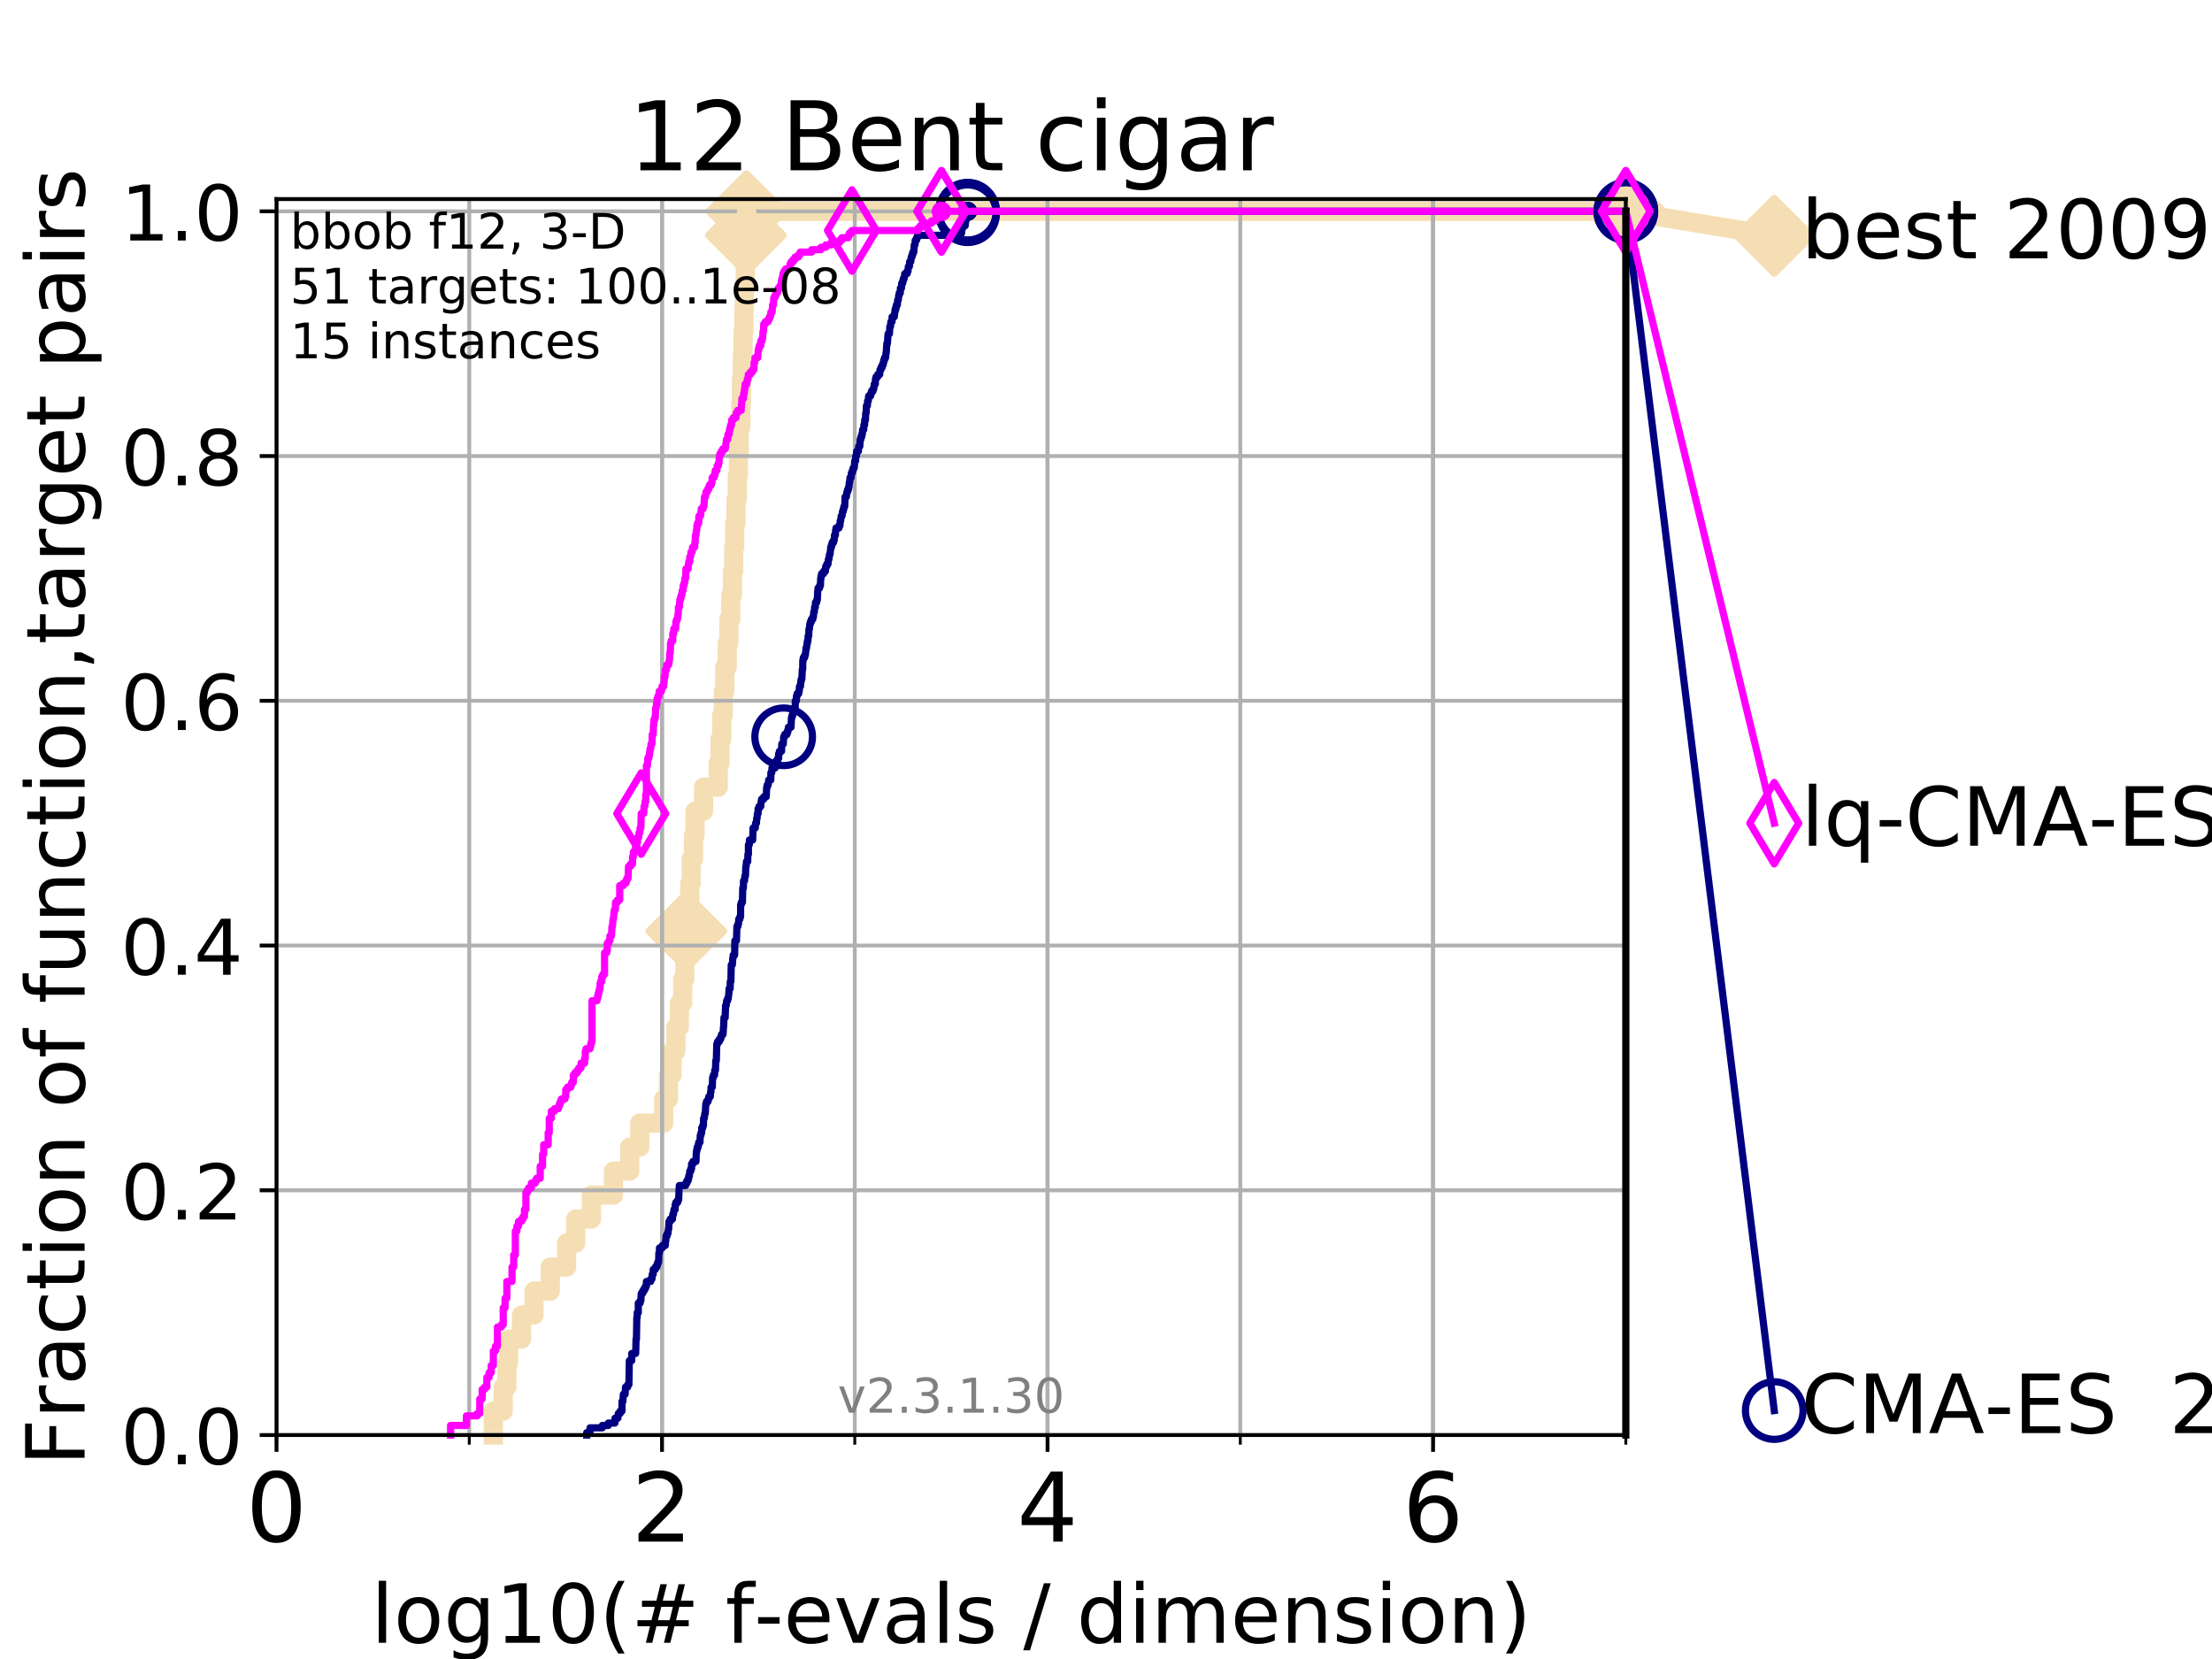 <?xml version="1.0" encoding="utf-8" standalone="no"?>
<!DOCTYPE svg PUBLIC "-//W3C//DTD SVG 1.1//EN"
  "http://www.w3.org/Graphics/SVG/1.1/DTD/svg11.dtd">
<!-- Created with matplotlib (https://matplotlib.org/) -->
<svg height="345.6pt" version="1.1" viewBox="0 0 460.8 345.6" width="460.8pt" xmlns="http://www.w3.org/2000/svg" xmlns:xlink="http://www.w3.org/1999/xlink">
 <defs>
  <style type="text/css">
*{stroke-linecap:butt;stroke-linejoin:round;}
  </style>
 </defs>
 <g id="figure_1">
  <g id="patch_1">
   <path d="M 0 345.6 
L 460.8 345.6 
L 460.8 0 
L 0 0 
z
" style="fill:#ffffff;"/>
  </g>
  <g id="axes_1">
   <g id="patch_2">
    <path d="M 57.6 298.944 
L 338.688 298.944 
L 338.688 41.472 
L 57.6 41.472 
z
" style="fill:#ffffff;"/>
   </g>
   <g id="line2d_1">
    <path d="M 102.772 298.944 
L 102.772 293.946 
L 104.826 293.946 
L 104.826 288.947 
L 105.585 288.947 
L 105.585 283.949 
L 105.952 283.949 
L 105.952 278.95 
L 108.64 278.95 
L 108.64 273.952 
L 111.239 273.952 
L 111.239 268.953 
L 114.641 268.953 
L 114.641 263.955 
L 118.04 263.955 
L 118.04 258.956 
L 119.932 258.956 
L 119.932 253.958 
L 123.193 253.958 
L 123.193 248.959 
L 127.799 248.959 
L 127.799 243.961 
L 131.185 243.961 
L 131.185 238.962 
L 133.277 238.962 
L 133.277 233.964 
L 138.256 233.964 
L 138.256 228.965 
L 139.253 228.965 
L 139.253 223.967 
L 139.991 223.967 
L 139.991 218.968 
L 140.797 218.968 
L 140.797 213.97 
L 141.521 213.97 
L 141.521 208.971 
L 142.216 208.971 
L 142.216 203.973 
L 142.664 203.973 
L 142.664 198.974 
L 142.971 198.974 
L 142.971 193.976 
L 143.443 193.976 
L 143.443 188.977 
L 143.695 188.977 
L 143.695 183.979 
L 143.985 183.979 
L 143.985 178.98 
L 144.471 178.98 
L 144.471 173.982 
L 144.787 173.982 
L 144.787 168.983 
L 146.573 168.983 
L 146.573 163.985 
L 149.617 163.985 
L 149.617 158.986 
L 149.999 158.986 
L 149.999 153.988 
L 150.373 153.988 
L 150.373 148.989 
L 150.683 148.989 
L 150.683 143.991 
L 150.988 143.991 
L 150.988 138.992 
L 151.502 138.992 
L 151.502 133.994 
L 151.845 133.994 
L 151.845 128.995 
L 152.233 128.995 
L 152.233 123.997 
L 152.587 123.997 
L 152.587 118.999 
L 152.836 118.999 
L 152.836 114 
L 153.057 114 
L 153.057 109.002 
L 153.323 109.002 
L 153.323 104.003 
L 153.609 104.003 
L 153.609 99.005 
L 153.82 99.005 
L 153.82 94.006 
L 153.983 94.006 
L 153.983 89.008 
L 154.327 89.008 
L 154.327 84.009 
L 154.462 84.009 
L 154.462 79.011 
L 154.641 79.011 
L 154.641 74.012 
L 154.796 74.012 
L 154.796 69.014 
L 154.972 69.014 
L 154.972 64.015 
L 155.081 64.015 
L 155.081 59.017 
L 155.254 59.017 
L 155.254 54.018 
L 155.383 54.018 
L 155.383 49.02 
L 155.51 49.02 
L 155.51 44.021 
L 338.688 44.021 
" style="fill:none;stroke:#f5deb3;stroke-linecap:square;stroke-width:4;"/>
   </g>
   <g id="line2d_2">
    <defs>
     <path d="M -0 7.778 
L 7.778 0 
L 0 -7.778 
L -7.778 -0 
z
" id="m6a65bb60ca" style="stroke:#f5deb3;stroke-linejoin:miter;stroke-width:1.5;"/>
    </defs>
    <g>
     <use style="fill:#f5deb3;stroke:#f5deb3;stroke-linejoin:miter;stroke-width:1.5;" x="142.971" xlink:href="#m6a65bb60ca" y="193.976"/>
     <use style="fill:#f5deb3;stroke:#f5deb3;stroke-linejoin:miter;stroke-width:1.5;" x="155.383" xlink:href="#m6a65bb60ca" y="49.02"/>
     <use style="fill:#f5deb3;stroke:#f5deb3;stroke-linejoin:miter;stroke-width:1.5;" x="155.51" xlink:href="#m6a65bb60ca" y="44.021"/>
     <use style="fill:#f5deb3;stroke:#f5deb3;stroke-linejoin:miter;stroke-width:1.5;" x="155.51" xlink:href="#m6a65bb60ca" y="44.021"/>
     <use style="fill:#f5deb3;stroke:#f5deb3;stroke-linejoin:miter;stroke-width:1.5;" x="338.688" xlink:href="#m6a65bb60ca" y="44.021"/>
    </g>
   </g>
   <g id="line2d_3">
    <path style="fill:none;stroke:#f5deb3;stroke-linecap:square;stroke-width:4;"/>
    <g/>
   </g>
   <g id="line2d_4">
    <path d="M 338.688 44.021 
L 369.608 49.12 
" style="fill:none;stroke:#f5deb3;stroke-linecap:square;stroke-width:4;"/>
    <g>
     <use style="fill:#f5deb3;stroke:#f5deb3;stroke-linejoin:miter;stroke-width:1.5;" x="338.688" xlink:href="#m6a65bb60ca" y="44.021"/>
     <use style="fill:#f5deb3;stroke:#f5deb3;stroke-linejoin:miter;stroke-width:1.5;" x="369.608" xlink:href="#m6a65bb60ca" y="49.12"/>
    </g>
   </g>
   <g id="matplotlib.axis_1">
    <g id="xtick_1">
     <g id="line2d_5">
      <path clip-path="url(#pe3b2c924ef)" d="M 57.6 298.944 
L 57.6 41.472 
" style="fill:none;stroke:#b0b0b0;stroke-linecap:square;stroke-width:0.8;"/>
     </g>
     <g id="line2d_6">
      <defs>
       <path d="M 0 0 
L 0 3.5 
" id="m606202bbe9" style="stroke:#000000;stroke-width:0.8;"/>
      </defs>
      <g>
       <use style="stroke:#000000;stroke-width:0.8;" x="57.6" xlink:href="#m606202bbe9" y="298.944"/>
      </g>
     </g>
     <g id="text_1">
      <!-- 0 -->
      <defs>
       <path d="M 31.781 66.406 
Q 24.172 66.406 20.328 58.906 
Q 16.5 51.422 16.5 36.375 
Q 16.5 21.391 20.328 13.891 
Q 24.172 6.391 31.781 6.391 
Q 39.453 6.391 43.281 13.891 
Q 47.125 21.391 47.125 36.375 
Q 47.125 51.422 43.281 58.906 
Q 39.453 66.406 31.781 66.406 
z
M 31.781 74.219 
Q 44.047 74.219 50.516 64.516 
Q 56.984 54.828 56.984 36.375 
Q 56.984 17.969 50.516 8.266 
Q 44.047 -1.422 31.781 -1.422 
Q 19.531 -1.422 13.062 8.266 
Q 6.594 17.969 6.594 36.375 
Q 6.594 54.828 13.062 64.516 
Q 19.531 74.219 31.781 74.219 
z
" id="DejaVuSans-48"/>
      </defs>
      <g transform="translate(51.237 321.141)scale(0.2 -0.2)">
       <use xlink:href="#DejaVuSans-48"/>
      </g>
     </g>
    </g>
    <g id="xtick_2">
     <g id="line2d_7">
      <path clip-path="url(#pe3b2c924ef)" d="M 137.911 298.944 
L 137.911 41.472 
" style="fill:none;stroke:#b0b0b0;stroke-linecap:square;stroke-width:0.8;"/>
     </g>
     <g id="line2d_8">
      <g>
       <use style="stroke:#000000;stroke-width:0.8;" x="137.911" xlink:href="#m606202bbe9" y="298.944"/>
      </g>
     </g>
     <g id="text_2">
      <!-- 2 -->
      <defs>
       <path d="M 19.188 8.297 
L 53.609 8.297 
L 53.609 0 
L 7.328 0 
L 7.328 8.297 
Q 12.938 14.109 22.625 23.891 
Q 32.328 33.688 34.812 36.531 
Q 39.547 41.844 41.422 45.531 
Q 43.312 49.219 43.312 52.781 
Q 43.312 58.594 39.234 62.25 
Q 35.156 65.922 28.609 65.922 
Q 23.969 65.922 18.812 64.312 
Q 13.672 62.703 7.812 59.422 
L 7.812 69.391 
Q 13.766 71.781 18.938 73 
Q 24.125 74.219 28.422 74.219 
Q 39.75 74.219 46.484 68.547 
Q 53.219 62.891 53.219 53.422 
Q 53.219 48.922 51.531 44.891 
Q 49.859 40.875 45.406 35.406 
Q 44.188 33.984 37.641 27.219 
Q 31.109 20.453 19.188 8.297 
z
" id="DejaVuSans-50"/>
      </defs>
      <g transform="translate(131.548 321.141)scale(0.2 -0.2)">
       <use xlink:href="#DejaVuSans-50"/>
      </g>
     </g>
    </g>
    <g id="xtick_3">
     <g id="line2d_9">
      <path clip-path="url(#pe3b2c924ef)" d="M 218.222 298.944 
L 218.222 41.472 
" style="fill:none;stroke:#b0b0b0;stroke-linecap:square;stroke-width:0.8;"/>
     </g>
     <g id="line2d_10">
      <g>
       <use style="stroke:#000000;stroke-width:0.8;" x="218.222" xlink:href="#m606202bbe9" y="298.944"/>
      </g>
     </g>
     <g id="text_3">
      <!-- 4 -->
      <defs>
       <path d="M 37.797 64.312 
L 12.891 25.391 
L 37.797 25.391 
z
M 35.203 72.906 
L 47.609 72.906 
L 47.609 25.391 
L 58.016 25.391 
L 58.016 17.188 
L 47.609 17.188 
L 47.609 0 
L 37.797 0 
L 37.797 17.188 
L 4.891 17.188 
L 4.891 26.703 
z
" id="DejaVuSans-52"/>
      </defs>
      <g transform="translate(211.859 321.141)scale(0.2 -0.2)">
       <use xlink:href="#DejaVuSans-52"/>
      </g>
     </g>
    </g>
    <g id="xtick_4">
     <g id="line2d_11">
      <path clip-path="url(#pe3b2c924ef)" d="M 298.533 298.944 
L 298.533 41.472 
" style="fill:none;stroke:#b0b0b0;stroke-linecap:square;stroke-width:0.8;"/>
     </g>
     <g id="line2d_12">
      <g>
       <use style="stroke:#000000;stroke-width:0.8;" x="298.533" xlink:href="#m606202bbe9" y="298.944"/>
      </g>
     </g>
     <g id="text_4">
      <!-- 6 -->
      <defs>
       <path d="M 33.016 40.375 
Q 26.375 40.375 22.484 35.828 
Q 18.609 31.297 18.609 23.391 
Q 18.609 15.531 22.484 10.953 
Q 26.375 6.391 33.016 6.391 
Q 39.656 6.391 43.531 10.953 
Q 47.406 15.531 47.406 23.391 
Q 47.406 31.297 43.531 35.828 
Q 39.656 40.375 33.016 40.375 
z
M 52.594 71.297 
L 52.594 62.312 
Q 48.875 64.062 45.094 64.984 
Q 41.312 65.922 37.594 65.922 
Q 27.828 65.922 22.672 59.328 
Q 17.531 52.734 16.797 39.406 
Q 19.672 43.656 24.016 45.922 
Q 28.375 48.188 33.594 48.188 
Q 44.578 48.188 50.953 41.516 
Q 57.328 34.859 57.328 23.391 
Q 57.328 12.156 50.688 5.359 
Q 44.047 -1.422 33.016 -1.422 
Q 20.359 -1.422 13.672 8.266 
Q 6.984 17.969 6.984 36.375 
Q 6.984 53.656 15.188 63.938 
Q 23.391 74.219 37.203 74.219 
Q 40.922 74.219 44.703 73.484 
Q 48.484 72.75 52.594 71.297 
z
" id="DejaVuSans-54"/>
      </defs>
      <g transform="translate(292.17 321.141)scale(0.2 -0.2)">
       <use xlink:href="#DejaVuSans-54"/>
      </g>
     </g>
    </g>
    <g id="xtick_5">
     <g id="line2d_13">
      <path clip-path="url(#pe3b2c924ef)" d="M 57.6 298.944 
L 57.6 41.472 
" style="fill:none;stroke:#b0b0b0;stroke-linecap:square;stroke-width:0.8;"/>
     </g>
     <g id="line2d_14">
      <defs>
       <path d="M 0 0 
L 0 2 
" id="mfa5ab69d27" style="stroke:#000000;stroke-width:0.6;"/>
      </defs>
      <g>
       <use style="stroke:#000000;stroke-width:0.6;" x="57.6" xlink:href="#mfa5ab69d27" y="298.944"/>
      </g>
     </g>
    </g>
    <g id="xtick_6">
     <g id="line2d_15">
      <path clip-path="url(#pe3b2c924ef)" d="M 97.755 298.944 
L 97.755 41.472 
" style="fill:none;stroke:#b0b0b0;stroke-linecap:square;stroke-width:0.8;"/>
     </g>
     <g id="line2d_16">
      <g>
       <use style="stroke:#000000;stroke-width:0.6;" x="97.755" xlink:href="#mfa5ab69d27" y="298.944"/>
      </g>
     </g>
    </g>
    <g id="xtick_7">
     <g id="line2d_17">
      <path clip-path="url(#pe3b2c924ef)" d="M 137.911 298.944 
L 137.911 41.472 
" style="fill:none;stroke:#b0b0b0;stroke-linecap:square;stroke-width:0.8;"/>
     </g>
     <g id="line2d_18">
      <g>
       <use style="stroke:#000000;stroke-width:0.6;" x="137.911" xlink:href="#mfa5ab69d27" y="298.944"/>
      </g>
     </g>
    </g>
    <g id="xtick_8">
     <g id="line2d_19">
      <path clip-path="url(#pe3b2c924ef)" d="M 178.066 298.944 
L 178.066 41.472 
" style="fill:none;stroke:#b0b0b0;stroke-linecap:square;stroke-width:0.8;"/>
     </g>
     <g id="line2d_20">
      <g>
       <use style="stroke:#000000;stroke-width:0.6;" x="178.066" xlink:href="#mfa5ab69d27" y="298.944"/>
      </g>
     </g>
    </g>
    <g id="xtick_9">
     <g id="line2d_21">
      <path clip-path="url(#pe3b2c924ef)" d="M 218.222 298.944 
L 218.222 41.472 
" style="fill:none;stroke:#b0b0b0;stroke-linecap:square;stroke-width:0.8;"/>
     </g>
     <g id="line2d_22">
      <g>
       <use style="stroke:#000000;stroke-width:0.6;" x="218.222" xlink:href="#mfa5ab69d27" y="298.944"/>
      </g>
     </g>
    </g>
    <g id="xtick_10">
     <g id="line2d_23">
      <path clip-path="url(#pe3b2c924ef)" d="M 258.377 298.944 
L 258.377 41.472 
" style="fill:none;stroke:#b0b0b0;stroke-linecap:square;stroke-width:0.8;"/>
     </g>
     <g id="line2d_24">
      <g>
       <use style="stroke:#000000;stroke-width:0.6;" x="258.377" xlink:href="#mfa5ab69d27" y="298.944"/>
      </g>
     </g>
    </g>
    <g id="xtick_11">
     <g id="line2d_25">
      <path clip-path="url(#pe3b2c924ef)" d="M 298.533 298.944 
L 298.533 41.472 
" style="fill:none;stroke:#b0b0b0;stroke-linecap:square;stroke-width:0.8;"/>
     </g>
     <g id="line2d_26">
      <g>
       <use style="stroke:#000000;stroke-width:0.6;" x="298.533" xlink:href="#mfa5ab69d27" y="298.944"/>
      </g>
     </g>
    </g>
    <g id="xtick_12">
     <g id="line2d_27">
      <path clip-path="url(#pe3b2c924ef)" d="M 338.688 298.944 
L 338.688 41.472 
" style="fill:none;stroke:#b0b0b0;stroke-linecap:square;stroke-width:0.8;"/>
     </g>
     <g id="line2d_28">
      <g>
       <use style="stroke:#000000;stroke-width:0.6;" x="338.688" xlink:href="#mfa5ab69d27" y="298.944"/>
      </g>
     </g>
    </g>
    <g id="text_5">
     <!-- log10(# f-evals / dimension) -->
     <defs>
      <path d="M 9.422 75.984 
L 18.406 75.984 
L 18.406 0 
L 9.422 0 
z
" id="DejaVuSans-108"/>
      <path d="M 30.609 48.391 
Q 23.391 48.391 19.188 42.75 
Q 14.984 37.109 14.984 27.297 
Q 14.984 17.484 19.156 11.844 
Q 23.344 6.203 30.609 6.203 
Q 37.797 6.203 41.984 11.859 
Q 46.188 17.531 46.188 27.297 
Q 46.188 37.016 41.984 42.703 
Q 37.797 48.391 30.609 48.391 
z
M 30.609 56 
Q 42.328 56 49.016 48.375 
Q 55.719 40.766 55.719 27.297 
Q 55.719 13.875 49.016 6.219 
Q 42.328 -1.422 30.609 -1.422 
Q 18.844 -1.422 12.172 6.219 
Q 5.516 13.875 5.516 27.297 
Q 5.516 40.766 12.172 48.375 
Q 18.844 56 30.609 56 
z
" id="DejaVuSans-111"/>
      <path d="M 45.406 27.984 
Q 45.406 37.75 41.375 43.109 
Q 37.359 48.484 30.078 48.484 
Q 22.859 48.484 18.828 43.109 
Q 14.797 37.75 14.797 27.984 
Q 14.797 18.266 18.828 12.891 
Q 22.859 7.516 30.078 7.516 
Q 37.359 7.516 41.375 12.891 
Q 45.406 18.266 45.406 27.984 
z
M 54.391 6.781 
Q 54.391 -7.172 48.188 -13.984 
Q 42 -20.797 29.203 -20.797 
Q 24.469 -20.797 20.266 -20.094 
Q 16.062 -19.391 12.109 -17.922 
L 12.109 -9.188 
Q 16.062 -11.328 19.922 -12.344 
Q 23.781 -13.375 27.781 -13.375 
Q 36.625 -13.375 41.016 -8.766 
Q 45.406 -4.156 45.406 5.172 
L 45.406 9.625 
Q 42.625 4.781 38.281 2.391 
Q 33.938 0 27.875 0 
Q 17.828 0 11.672 7.656 
Q 5.516 15.328 5.516 27.984 
Q 5.516 40.672 11.672 48.328 
Q 17.828 56 27.875 56 
Q 33.938 56 38.281 53.609 
Q 42.625 51.219 45.406 46.391 
L 45.406 54.688 
L 54.391 54.688 
z
" id="DejaVuSans-103"/>
      <path d="M 12.406 8.297 
L 28.516 8.297 
L 28.516 63.922 
L 10.984 60.406 
L 10.984 69.391 
L 28.422 72.906 
L 38.281 72.906 
L 38.281 8.297 
L 54.391 8.297 
L 54.391 0 
L 12.406 0 
z
" id="DejaVuSans-49"/>
      <path d="M 31 75.875 
Q 24.469 64.656 21.281 53.656 
Q 18.109 42.672 18.109 31.391 
Q 18.109 20.125 21.312 9.062 
Q 24.516 -2 31 -13.188 
L 23.188 -13.188 
Q 15.875 -1.703 12.234 9.375 
Q 8.594 20.453 8.594 31.391 
Q 8.594 42.281 12.203 53.312 
Q 15.828 64.359 23.188 75.875 
z
" id="DejaVuSans-40"/>
      <path d="M 51.125 44 
L 36.922 44 
L 32.812 27.688 
L 47.125 27.688 
z
M 43.797 71.781 
L 38.719 51.516 
L 52.984 51.516 
L 58.109 71.781 
L 65.922 71.781 
L 60.891 51.516 
L 76.125 51.516 
L 76.125 44 
L 58.984 44 
L 54.984 27.688 
L 70.516 27.688 
L 70.516 20.219 
L 53.078 20.219 
L 48 0 
L 40.188 0 
L 45.219 20.219 
L 30.906 20.219 
L 25.875 0 
L 18.016 0 
L 23.094 20.219 
L 7.719 20.219 
L 7.719 27.688 
L 24.906 27.688 
L 29 44 
L 13.281 44 
L 13.281 51.516 
L 30.906 51.516 
L 35.891 71.781 
z
" id="DejaVuSans-35"/>
      <path id="DejaVuSans-32"/>
      <path d="M 37.109 75.984 
L 37.109 68.5 
L 28.516 68.5 
Q 23.688 68.5 21.797 66.547 
Q 19.922 64.594 19.922 59.516 
L 19.922 54.688 
L 34.719 54.688 
L 34.719 47.703 
L 19.922 47.703 
L 19.922 0 
L 10.891 0 
L 10.891 47.703 
L 2.297 47.703 
L 2.297 54.688 
L 10.891 54.688 
L 10.891 58.5 
Q 10.891 67.625 15.141 71.797 
Q 19.391 75.984 28.609 75.984 
z
" id="DejaVuSans-102"/>
      <path d="M 4.891 31.391 
L 31.203 31.391 
L 31.203 23.391 
L 4.891 23.391 
z
" id="DejaVuSans-45"/>
      <path d="M 56.203 29.594 
L 56.203 25.203 
L 14.891 25.203 
Q 15.484 15.922 20.484 11.062 
Q 25.484 6.203 34.422 6.203 
Q 39.594 6.203 44.453 7.469 
Q 49.312 8.734 54.109 11.281 
L 54.109 2.781 
Q 49.266 0.734 44.188 -0.344 
Q 39.109 -1.422 33.891 -1.422 
Q 20.797 -1.422 13.156 6.188 
Q 5.516 13.812 5.516 26.812 
Q 5.516 40.234 12.766 48.109 
Q 20.016 56 32.328 56 
Q 43.359 56 49.781 48.891 
Q 56.203 41.797 56.203 29.594 
z
M 47.219 32.234 
Q 47.125 39.594 43.094 43.984 
Q 39.062 48.391 32.422 48.391 
Q 24.906 48.391 20.391 44.141 
Q 15.875 39.891 15.188 32.172 
z
" id="DejaVuSans-101"/>
      <path d="M 2.984 54.688 
L 12.5 54.688 
L 29.594 8.797 
L 46.688 54.688 
L 56.203 54.688 
L 35.688 0 
L 23.484 0 
z
" id="DejaVuSans-118"/>
      <path d="M 34.281 27.484 
Q 23.391 27.484 19.188 25 
Q 14.984 22.516 14.984 16.5 
Q 14.984 11.719 18.141 8.906 
Q 21.297 6.109 26.703 6.109 
Q 34.188 6.109 38.703 11.406 
Q 43.219 16.703 43.219 25.484 
L 43.219 27.484 
z
M 52.203 31.203 
L 52.203 0 
L 43.219 0 
L 43.219 8.297 
Q 40.141 3.328 35.547 0.953 
Q 30.953 -1.422 24.312 -1.422 
Q 15.922 -1.422 10.953 3.297 
Q 6 8.016 6 15.922 
Q 6 25.141 12.172 29.828 
Q 18.359 34.516 30.609 34.516 
L 43.219 34.516 
L 43.219 35.406 
Q 43.219 41.609 39.141 45 
Q 35.062 48.391 27.688 48.391 
Q 23 48.391 18.547 47.266 
Q 14.109 46.141 10.016 43.891 
L 10.016 52.203 
Q 14.938 54.109 19.578 55.047 
Q 24.219 56 28.609 56 
Q 40.484 56 46.344 49.844 
Q 52.203 43.703 52.203 31.203 
z
" id="DejaVuSans-97"/>
      <path d="M 44.281 53.078 
L 44.281 44.578 
Q 40.484 46.531 36.375 47.5 
Q 32.281 48.484 27.875 48.484 
Q 21.188 48.484 17.844 46.438 
Q 14.5 44.391 14.5 40.281 
Q 14.5 37.156 16.891 35.375 
Q 19.281 33.594 26.516 31.984 
L 29.594 31.297 
Q 39.156 29.25 43.188 25.516 
Q 47.219 21.781 47.219 15.094 
Q 47.219 7.469 41.188 3.016 
Q 35.156 -1.422 24.609 -1.422 
Q 20.219 -1.422 15.453 -0.562 
Q 10.688 0.297 5.422 2 
L 5.422 11.281 
Q 10.406 8.688 15.234 7.391 
Q 20.062 6.109 24.812 6.109 
Q 31.156 6.109 34.562 8.281 
Q 37.984 10.453 37.984 14.406 
Q 37.984 18.062 35.516 20.016 
Q 33.062 21.969 24.703 23.781 
L 21.578 24.516 
Q 13.234 26.266 9.516 29.906 
Q 5.812 33.547 5.812 39.891 
Q 5.812 47.609 11.281 51.797 
Q 16.75 56 26.812 56 
Q 31.781 56 36.172 55.266 
Q 40.578 54.547 44.281 53.078 
z
" id="DejaVuSans-115"/>
      <path d="M 25.391 72.906 
L 33.688 72.906 
L 8.297 -9.281 
L 0 -9.281 
z
" id="DejaVuSans-47"/>
      <path d="M 45.406 46.391 
L 45.406 75.984 
L 54.391 75.984 
L 54.391 0 
L 45.406 0 
L 45.406 8.203 
Q 42.578 3.328 38.25 0.953 
Q 33.938 -1.422 27.875 -1.422 
Q 17.969 -1.422 11.734 6.484 
Q 5.516 14.406 5.516 27.297 
Q 5.516 40.188 11.734 48.094 
Q 17.969 56 27.875 56 
Q 33.938 56 38.25 53.625 
Q 42.578 51.266 45.406 46.391 
z
M 14.797 27.297 
Q 14.797 17.391 18.875 11.75 
Q 22.953 6.109 30.078 6.109 
Q 37.203 6.109 41.297 11.75 
Q 45.406 17.391 45.406 27.297 
Q 45.406 37.203 41.297 42.844 
Q 37.203 48.484 30.078 48.484 
Q 22.953 48.484 18.875 42.844 
Q 14.797 37.203 14.797 27.297 
z
" id="DejaVuSans-100"/>
      <path d="M 9.422 54.688 
L 18.406 54.688 
L 18.406 0 
L 9.422 0 
z
M 9.422 75.984 
L 18.406 75.984 
L 18.406 64.594 
L 9.422 64.594 
z
" id="DejaVuSans-105"/>
      <path d="M 52 44.188 
Q 55.375 50.25 60.062 53.125 
Q 64.75 56 71.094 56 
Q 79.641 56 84.281 50.016 
Q 88.922 44.047 88.922 33.016 
L 88.922 0 
L 79.891 0 
L 79.891 32.719 
Q 79.891 40.578 77.094 44.375 
Q 74.312 48.188 68.609 48.188 
Q 61.625 48.188 57.562 43.547 
Q 53.516 38.922 53.516 30.906 
L 53.516 0 
L 44.484 0 
L 44.484 32.719 
Q 44.484 40.625 41.703 44.406 
Q 38.922 48.188 33.109 48.188 
Q 26.219 48.188 22.156 43.531 
Q 18.109 38.875 18.109 30.906 
L 18.109 0 
L 9.078 0 
L 9.078 54.688 
L 18.109 54.688 
L 18.109 46.188 
Q 21.188 51.219 25.484 53.609 
Q 29.781 56 35.688 56 
Q 41.656 56 45.828 52.969 
Q 50 49.953 52 44.188 
z
" id="DejaVuSans-109"/>
      <path d="M 54.891 33.016 
L 54.891 0 
L 45.906 0 
L 45.906 32.719 
Q 45.906 40.484 42.875 44.328 
Q 39.844 48.188 33.797 48.188 
Q 26.516 48.188 22.312 43.547 
Q 18.109 38.922 18.109 30.906 
L 18.109 0 
L 9.078 0 
L 9.078 54.688 
L 18.109 54.688 
L 18.109 46.188 
Q 21.344 51.125 25.703 53.562 
Q 30.078 56 35.797 56 
Q 45.219 56 50.047 50.172 
Q 54.891 44.344 54.891 33.016 
z
" id="DejaVuSans-110"/>
      <path d="M 8.016 75.875 
L 15.828 75.875 
Q 23.141 64.359 26.781 53.312 
Q 30.422 42.281 30.422 31.391 
Q 30.422 20.453 26.781 9.375 
Q 23.141 -1.703 15.828 -13.188 
L 8.016 -13.188 
Q 14.5 -2 17.703 9.062 
Q 20.906 20.125 20.906 31.391 
Q 20.906 42.672 17.703 53.656 
Q 14.5 64.656 8.016 75.875 
z
" id="DejaVuSans-41"/>
     </defs>
     <g transform="translate(77.303 342.218)scale(0.17 -0.17)">
      <use xlink:href="#DejaVuSans-108"/>
      <use x="27.783" xlink:href="#DejaVuSans-111"/>
      <use x="88.965" xlink:href="#DejaVuSans-103"/>
      <use x="152.441" xlink:href="#DejaVuSans-49"/>
      <use x="216.064" xlink:href="#DejaVuSans-48"/>
      <use x="279.688" xlink:href="#DejaVuSans-40"/>
      <use x="318.701" xlink:href="#DejaVuSans-35"/>
      <use x="402.49" xlink:href="#DejaVuSans-32"/>
      <use x="434.277" xlink:href="#DejaVuSans-102"/>
      <use x="469.404" xlink:href="#DejaVuSans-45"/>
      <use x="505.488" xlink:href="#DejaVuSans-101"/>
      <use x="567.012" xlink:href="#DejaVuSans-118"/>
      <use x="626.191" xlink:href="#DejaVuSans-97"/>
      <use x="687.471" xlink:href="#DejaVuSans-108"/>
      <use x="715.254" xlink:href="#DejaVuSans-115"/>
      <use x="767.354" xlink:href="#DejaVuSans-32"/>
      <use x="799.141" xlink:href="#DejaVuSans-47"/>
      <use x="832.832" xlink:href="#DejaVuSans-32"/>
      <use x="864.619" xlink:href="#DejaVuSans-100"/>
      <use x="928.096" xlink:href="#DejaVuSans-105"/>
      <use x="955.879" xlink:href="#DejaVuSans-109"/>
      <use x="1053.291" xlink:href="#DejaVuSans-101"/>
      <use x="1114.814" xlink:href="#DejaVuSans-110"/>
      <use x="1178.193" xlink:href="#DejaVuSans-115"/>
      <use x="1230.293" xlink:href="#DejaVuSans-105"/>
      <use x="1258.076" xlink:href="#DejaVuSans-111"/>
      <use x="1319.258" xlink:href="#DejaVuSans-110"/>
      <use x="1382.637" xlink:href="#DejaVuSans-41"/>
     </g>
    </g>
   </g>
   <g id="matplotlib.axis_2">
    <g id="ytick_1">
     <g id="line2d_29">
      <path clip-path="url(#pe3b2c924ef)" d="M 57.6 298.944 
L 338.688 298.944 
" style="fill:none;stroke:#b0b0b0;stroke-linecap:square;stroke-width:0.8;"/>
     </g>
     <g id="line2d_30">
      <defs>
       <path d="M 0 0 
L -3.5 0 
" id="m3153a89bee" style="stroke:#000000;stroke-width:0.8;"/>
      </defs>
      <g>
       <use style="stroke:#000000;stroke-width:0.8;" x="57.6" xlink:href="#m3153a89bee" y="298.944"/>
      </g>
     </g>
     <g id="text_6">
      <!-- 0.0 -->
      <defs>
       <path d="M 10.688 12.406 
L 21 12.406 
L 21 0 
L 10.688 0 
z
" id="DejaVuSans-46"/>
      </defs>
      <g transform="translate(25.155 305.023)scale(0.16 -0.16)">
       <use xlink:href="#DejaVuSans-48"/>
       <use x="63.623" xlink:href="#DejaVuSans-46"/>
       <use x="95.41" xlink:href="#DejaVuSans-48"/>
      </g>
     </g>
    </g>
    <g id="ytick_2">
     <g id="line2d_31">
      <path clip-path="url(#pe3b2c924ef)" d="M 57.6 247.959 
L 338.688 247.959 
" style="fill:none;stroke:#b0b0b0;stroke-linecap:square;stroke-width:0.8;"/>
     </g>
     <g id="line2d_32">
      <g>
       <use style="stroke:#000000;stroke-width:0.8;" x="57.6" xlink:href="#m3153a89bee" y="247.959"/>
      </g>
     </g>
     <g id="text_7">
      <!-- 0.2 -->
      <g transform="translate(25.155 254.038)scale(0.16 -0.16)">
       <use xlink:href="#DejaVuSans-48"/>
       <use x="63.623" xlink:href="#DejaVuSans-46"/>
       <use x="95.41" xlink:href="#DejaVuSans-50"/>
      </g>
     </g>
    </g>
    <g id="ytick_3">
     <g id="line2d_33">
      <path clip-path="url(#pe3b2c924ef)" d="M 57.6 196.975 
L 338.688 196.975 
" style="fill:none;stroke:#b0b0b0;stroke-linecap:square;stroke-width:0.8;"/>
     </g>
     <g id="line2d_34">
      <g>
       <use style="stroke:#000000;stroke-width:0.8;" x="57.6" xlink:href="#m3153a89bee" y="196.975"/>
      </g>
     </g>
     <g id="text_8">
      <!-- 0.4 -->
      <g transform="translate(25.155 203.054)scale(0.16 -0.16)">
       <use xlink:href="#DejaVuSans-48"/>
       <use x="63.623" xlink:href="#DejaVuSans-46"/>
       <use x="95.41" xlink:href="#DejaVuSans-52"/>
      </g>
     </g>
    </g>
    <g id="ytick_4">
     <g id="line2d_35">
      <path clip-path="url(#pe3b2c924ef)" d="M 57.6 145.99 
L 338.688 145.99 
" style="fill:none;stroke:#b0b0b0;stroke-linecap:square;stroke-width:0.8;"/>
     </g>
     <g id="line2d_36">
      <g>
       <use style="stroke:#000000;stroke-width:0.8;" x="57.6" xlink:href="#m3153a89bee" y="145.99"/>
      </g>
     </g>
     <g id="text_9">
      <!-- 0.6 -->
      <g transform="translate(25.155 152.069)scale(0.16 -0.16)">
       <use xlink:href="#DejaVuSans-48"/>
       <use x="63.623" xlink:href="#DejaVuSans-46"/>
       <use x="95.41" xlink:href="#DejaVuSans-54"/>
      </g>
     </g>
    </g>
    <g id="ytick_5">
     <g id="line2d_37">
      <path clip-path="url(#pe3b2c924ef)" d="M 57.6 95.006 
L 338.688 95.006 
" style="fill:none;stroke:#b0b0b0;stroke-linecap:square;stroke-width:0.8;"/>
     </g>
     <g id="line2d_38">
      <g>
       <use style="stroke:#000000;stroke-width:0.8;" x="57.6" xlink:href="#m3153a89bee" y="95.006"/>
      </g>
     </g>
     <g id="text_10">
      <!-- 0.8 -->
      <defs>
       <path d="M 31.781 34.625 
Q 24.75 34.625 20.719 30.859 
Q 16.703 27.094 16.703 20.516 
Q 16.703 13.922 20.719 10.156 
Q 24.75 6.391 31.781 6.391 
Q 38.812 6.391 42.859 10.172 
Q 46.922 13.969 46.922 20.516 
Q 46.922 27.094 42.891 30.859 
Q 38.875 34.625 31.781 34.625 
z
M 21.922 38.812 
Q 15.578 40.375 12.031 44.719 
Q 8.5 49.078 8.5 55.328 
Q 8.5 64.062 14.719 69.141 
Q 20.953 74.219 31.781 74.219 
Q 42.672 74.219 48.875 69.141 
Q 55.078 64.062 55.078 55.328 
Q 55.078 49.078 51.531 44.719 
Q 48 40.375 41.703 38.812 
Q 48.828 37.156 52.797 32.312 
Q 56.781 27.484 56.781 20.516 
Q 56.781 9.906 50.312 4.234 
Q 43.844 -1.422 31.781 -1.422 
Q 19.734 -1.422 13.25 4.234 
Q 6.781 9.906 6.781 20.516 
Q 6.781 27.484 10.781 32.312 
Q 14.797 37.156 21.922 38.812 
z
M 18.312 54.391 
Q 18.312 48.734 21.844 45.562 
Q 25.391 42.391 31.781 42.391 
Q 38.141 42.391 41.719 45.562 
Q 45.312 48.734 45.312 54.391 
Q 45.312 60.062 41.719 63.234 
Q 38.141 66.406 31.781 66.406 
Q 25.391 66.406 21.844 63.234 
Q 18.312 60.062 18.312 54.391 
z
" id="DejaVuSans-56"/>
      </defs>
      <g transform="translate(25.155 101.085)scale(0.16 -0.16)">
       <use xlink:href="#DejaVuSans-48"/>
       <use x="63.623" xlink:href="#DejaVuSans-46"/>
       <use x="95.41" xlink:href="#DejaVuSans-56"/>
      </g>
     </g>
    </g>
    <g id="ytick_6">
     <g id="line2d_39">
      <path clip-path="url(#pe3b2c924ef)" d="M 57.6 44.021 
L 338.688 44.021 
" style="fill:none;stroke:#b0b0b0;stroke-linecap:square;stroke-width:0.8;"/>
     </g>
     <g id="line2d_40">
      <g>
       <use style="stroke:#000000;stroke-width:0.8;" x="57.6" xlink:href="#m3153a89bee" y="44.021"/>
      </g>
     </g>
     <g id="text_11">
      <!-- 1.0 -->
      <g transform="translate(25.155 50.1)scale(0.16 -0.16)">
       <use xlink:href="#DejaVuSans-49"/>
       <use x="63.623" xlink:href="#DejaVuSans-46"/>
       <use x="95.41" xlink:href="#DejaVuSans-48"/>
      </g>
     </g>
    </g>
    <g id="text_12">
     <!-- Fraction of function,target pairs -->
     <defs>
      <path d="M 9.812 72.906 
L 51.703 72.906 
L 51.703 64.594 
L 19.672 64.594 
L 19.672 43.109 
L 48.578 43.109 
L 48.578 34.812 
L 19.672 34.812 
L 19.672 0 
L 9.812 0 
z
" id="DejaVuSans-70"/>
      <path d="M 41.109 46.297 
Q 39.594 47.172 37.812 47.578 
Q 36.031 48 33.891 48 
Q 26.266 48 22.188 43.047 
Q 18.109 38.094 18.109 28.812 
L 18.109 0 
L 9.078 0 
L 9.078 54.688 
L 18.109 54.688 
L 18.109 46.188 
Q 20.953 51.172 25.484 53.578 
Q 30.031 56 36.531 56 
Q 37.453 56 38.578 55.875 
Q 39.703 55.766 41.062 55.516 
z
" id="DejaVuSans-114"/>
      <path d="M 48.781 52.594 
L 48.781 44.188 
Q 44.969 46.297 41.141 47.344 
Q 37.312 48.391 33.406 48.391 
Q 24.656 48.391 19.812 42.844 
Q 14.984 37.312 14.984 27.297 
Q 14.984 17.281 19.812 11.734 
Q 24.656 6.203 33.406 6.203 
Q 37.312 6.203 41.141 7.25 
Q 44.969 8.297 48.781 10.406 
L 48.781 2.094 
Q 45.016 0.344 40.984 -0.531 
Q 36.969 -1.422 32.422 -1.422 
Q 20.062 -1.422 12.781 6.344 
Q 5.516 14.109 5.516 27.297 
Q 5.516 40.672 12.859 48.328 
Q 20.219 56 33.016 56 
Q 37.156 56 41.109 55.141 
Q 45.062 54.297 48.781 52.594 
z
" id="DejaVuSans-99"/>
      <path d="M 18.312 70.219 
L 18.312 54.688 
L 36.812 54.688 
L 36.812 47.703 
L 18.312 47.703 
L 18.312 18.016 
Q 18.312 11.328 20.141 9.422 
Q 21.969 7.516 27.594 7.516 
L 36.812 7.516 
L 36.812 0 
L 27.594 0 
Q 17.188 0 13.234 3.875 
Q 9.281 7.766 9.281 18.016 
L 9.281 47.703 
L 2.688 47.703 
L 2.688 54.688 
L 9.281 54.688 
L 9.281 70.219 
z
" id="DejaVuSans-116"/>
      <path d="M 8.5 21.578 
L 8.5 54.688 
L 17.484 54.688 
L 17.484 21.922 
Q 17.484 14.156 20.5 10.266 
Q 23.531 6.391 29.594 6.391 
Q 36.859 6.391 41.078 11.031 
Q 45.312 15.672 45.312 23.688 
L 45.312 54.688 
L 54.297 54.688 
L 54.297 0 
L 45.312 0 
L 45.312 8.406 
Q 42.047 3.422 37.719 1 
Q 33.406 -1.422 27.688 -1.422 
Q 18.266 -1.422 13.375 4.438 
Q 8.5 10.297 8.5 21.578 
z
M 31.109 56 
z
" id="DejaVuSans-117"/>
      <path d="M 11.719 12.406 
L 22.016 12.406 
L 22.016 4 
L 14.016 -11.625 
L 7.719 -11.625 
L 11.719 4 
z
" id="DejaVuSans-44"/>
      <path d="M 18.109 8.203 
L 18.109 -20.797 
L 9.078 -20.797 
L 9.078 54.688 
L 18.109 54.688 
L 18.109 46.391 
Q 20.953 51.266 25.266 53.625 
Q 29.594 56 35.594 56 
Q 45.562 56 51.781 48.094 
Q 58.016 40.188 58.016 27.297 
Q 58.016 14.406 51.781 6.484 
Q 45.562 -1.422 35.594 -1.422 
Q 29.594 -1.422 25.266 0.953 
Q 20.953 3.328 18.109 8.203 
z
M 48.688 27.297 
Q 48.688 37.203 44.609 42.844 
Q 40.531 48.484 33.406 48.484 
Q 26.266 48.484 22.188 42.844 
Q 18.109 37.203 18.109 27.297 
Q 18.109 17.391 22.188 11.75 
Q 26.266 6.109 33.406 6.109 
Q 40.531 6.109 44.609 11.75 
Q 48.688 17.391 48.688 27.297 
z
" id="DejaVuSans-112"/>
     </defs>
     <g transform="translate(17.62 305.347)rotate(-90)scale(0.17 -0.17)">
      <use xlink:href="#DejaVuSans-70"/>
      <use x="57.41" xlink:href="#DejaVuSans-114"/>
      <use x="98.523" xlink:href="#DejaVuSans-97"/>
      <use x="159.803" xlink:href="#DejaVuSans-99"/>
      <use x="214.783" xlink:href="#DejaVuSans-116"/>
      <use x="253.992" xlink:href="#DejaVuSans-105"/>
      <use x="281.775" xlink:href="#DejaVuSans-111"/>
      <use x="342.957" xlink:href="#DejaVuSans-110"/>
      <use x="406.336" xlink:href="#DejaVuSans-32"/>
      <use x="438.123" xlink:href="#DejaVuSans-111"/>
      <use x="499.305" xlink:href="#DejaVuSans-102"/>
      <use x="534.51" xlink:href="#DejaVuSans-32"/>
      <use x="566.297" xlink:href="#DejaVuSans-102"/>
      <use x="601.502" xlink:href="#DejaVuSans-117"/>
      <use x="664.881" xlink:href="#DejaVuSans-110"/>
      <use x="728.26" xlink:href="#DejaVuSans-99"/>
      <use x="783.24" xlink:href="#DejaVuSans-116"/>
      <use x="822.449" xlink:href="#DejaVuSans-105"/>
      <use x="850.232" xlink:href="#DejaVuSans-111"/>
      <use x="911.414" xlink:href="#DejaVuSans-110"/>
      <use x="974.793" xlink:href="#DejaVuSans-44"/>
      <use x="1006.58" xlink:href="#DejaVuSans-116"/>
      <use x="1045.789" xlink:href="#DejaVuSans-97"/>
      <use x="1107.068" xlink:href="#DejaVuSans-114"/>
      <use x="1148.166" xlink:href="#DejaVuSans-103"/>
      <use x="1211.643" xlink:href="#DejaVuSans-101"/>
      <use x="1273.166" xlink:href="#DejaVuSans-116"/>
      <use x="1312.375" xlink:href="#DejaVuSans-32"/>
      <use x="1344.162" xlink:href="#DejaVuSans-112"/>
      <use x="1407.639" xlink:href="#DejaVuSans-97"/>
      <use x="1468.918" xlink:href="#DejaVuSans-105"/>
      <use x="1496.701" xlink:href="#DejaVuSans-114"/>
      <use x="1537.814" xlink:href="#DejaVuSans-115"/>
     </g>
    </g>
   </g>
   <g id="line2d_41">
    <defs>
     <path d="M 0 1.5 
C 0.398 1.5 0.779 1.342 1.061 1.061 
C 1.342 0.779 1.5 0.398 1.5 0 
C 1.5 -0.398 1.342 -0.779 1.061 -1.061 
C 0.779 -1.342 0.398 -1.5 0 -1.5 
C -0.398 -1.5 -0.779 -1.342 -1.061 -1.061 
C -1.342 -0.779 -1.5 -0.398 -1.5 0 
C -1.5 0.398 -1.342 0.779 -1.061 1.061 
C -0.779 1.342 -0.398 1.5 0 1.5 
z
" id="m687c1bca69" style="stroke:#f5deb3;"/>
    </defs>
    <g>
     <use style="fill:#f5deb3;stroke:#f5deb3;" x="155.51" xlink:href="#m687c1bca69" y="44.021"/>
     <use style="fill:#f5deb3;stroke:#f5deb3;" x="155.51" xlink:href="#m687c1bca69" y="44.021"/>
    </g>
   </g>
   <g id="line2d_42">
    <defs>
     <path d="M 0 1.5 
C 0.398 1.5 0.779 1.342 1.061 1.061 
C 1.342 0.779 1.5 0.398 1.5 0 
C 1.5 -0.398 1.342 -0.779 1.061 -1.061 
C 0.779 -1.342 0.398 -1.5 0 -1.5 
C -0.398 -1.5 -0.779 -1.342 -1.061 -1.061 
C -1.342 -0.779 -1.5 -0.398 -1.5 0 
C -1.5 0.398 -1.342 0.779 -1.061 1.061 
C -0.779 1.342 -0.398 1.5 0 1.5 
z
" id="m26c71aa95d" style="stroke:#000080;"/>
    </defs>
    <g>
     <use style="fill:#000080;stroke:#000080;" x="201.564" xlink:href="#m26c71aa95d" y="44.021"/>
     <use style="fill:#000080;stroke:#000080;" x="201.564" xlink:href="#m26c71aa95d" y="44.021"/>
    </g>
   </g>
   <g id="line2d_43">
    <path d="M 122.22 298.944 
L 122.22 298.444 
L 122.92 298.444 
L 122.92 297.444 
L 125.471 297.444 
L 125.471 296.945 
L 126.729 296.945 
L 126.729 296.445 
L 128.108 296.445 
L 128.108 295.445 
L 128.709 295.445 
L 128.808 294.445 
L 129.195 294.445 
L 129.195 293.946 
L 129.574 293.946 
L 129.574 291.946 
L 129.761 291.946 
L 129.853 290.447 
L 130.219 290.447 
L 130.309 288.947 
L 130.752 288.947 
L 130.752 288.447 
L 131.013 288.447 
L 131.099 283.449 
L 131.607 283.449 
L 131.607 281.949 
L 132.423 281.949 
L 132.502 278.95 
L 132.581 278.95 
L 132.66 274.451 
L 132.738 274.451 
L 132.738 273.452 
L 132.971 273.452 
L 132.971 271.452 
L 133.353 271.452 
L 133.353 270.952 
L 133.503 270.952 
L 133.578 269.453 
L 133.873 269.453 
L 133.873 268.953 
L 134.164 268.953 
L 134.164 268.453 
L 134.45 268.453 
L 134.45 267.953 
L 134.661 267.953 
L 134.661 266.954 
L 135.549 266.954 
L 135.549 266.454 
L 135.813 266.454 
L 135.879 265.454 
L 136.073 265.454 
L 136.073 264.454 
L 136.52 264.454 
L 136.52 263.955 
L 136.832 263.955 
L 136.832 263.455 
L 137.016 263.455 
L 137.016 262.955 
L 137.199 262.955 
L 137.259 260.956 
L 137.38 260.956 
L 137.38 259.956 
L 137.969 259.956 
L 137.969 259.456 
L 138.595 259.456 
L 138.651 258.456 
L 138.706 258.456 
L 138.762 257.457 
L 138.982 257.457 
L 138.982 256.957 
L 139.145 256.957 
L 139.253 255.957 
L 139.307 255.957 
L 139.36 254.457 
L 139.626 254.457 
L 139.626 253.958 
L 140.094 253.958 
L 140.145 252.958 
L 140.298 252.958 
L 140.399 251.958 
L 140.649 251.958 
L 140.649 250.959 
L 140.797 250.959 
L 140.797 250.459 
L 141.187 250.459 
L 141.187 249.959 
L 141.379 249.959 
L 141.474 247.46 
L 141.521 247.46 
L 141.521 246.96 
L 142.84 246.96 
L 142.84 246.46 
L 143.101 246.46 
L 143.101 245.96 
L 143.358 245.96 
L 143.358 245.46 
L 143.486 245.46 
L 143.486 244.96 
L 143.612 244.96 
L 143.695 243.961 
L 143.903 243.961 
L 143.903 243.461 
L 144.067 243.461 
L 144.067 242.461 
L 144.351 242.461 
L 144.351 241.961 
L 144.982 241.961 
L 145.059 239.962 
L 145.136 239.962 
L 145.136 239.462 
L 145.251 239.462 
L 145.251 238.962 
L 145.441 238.962 
L 145.441 238.462 
L 145.554 238.462 
L 145.554 237.962 
L 145.814 237.962 
L 145.888 236.463 
L 146.035 236.463 
L 146.035 235.963 
L 146.18 235.963 
L 146.18 234.963 
L 146.396 234.963 
L 146.396 234.464 
L 146.538 234.464 
L 146.573 232.964 
L 146.714 232.964 
L 146.819 231.964 
L 146.924 231.964 
L 147.027 229.965 
L 147.165 229.965 
L 147.165 229.465 
L 147.503 229.465 
L 147.503 228.965 
L 147.637 228.965 
L 147.637 228.465 
L 147.967 228.465 
L 148.032 227.466 
L 148.097 227.466 
L 148.129 226.466 
L 148.386 226.466 
L 148.45 224.467 
L 148.608 224.467 
L 148.608 223.967 
L 148.858 223.967 
L 148.889 222.967 
L 149.043 222.967 
L 149.104 220.968 
L 149.226 220.968 
L 149.317 217.469 
L 149.498 217.469 
L 149.498 216.969 
L 149.853 216.969 
L 149.853 216.469 
L 150.144 216.469 
L 150.144 215.969 
L 150.316 215.969 
L 150.316 215.469 
L 150.627 215.469 
L 150.711 213.97 
L 150.739 213.97 
L 150.822 211.97 
L 151.07 211.97 
L 151.152 209.471 
L 151.287 209.471 
L 151.368 208.471 
L 151.582 208.471 
L 151.582 207.972 
L 151.714 207.972 
L 151.819 206.972 
L 151.845 206.972 
L 151.871 205.972 
L 152.104 205.972 
L 152.13 204.473 
L 152.258 204.473 
L 152.335 200.974 
L 152.562 200.974 
L 152.662 199.474 
L 152.737 199.474 
L 152.737 198.974 
L 153.032 198.974 
L 153.081 195.975 
L 153.419 195.975 
L 153.514 192.976 
L 153.727 192.976 
L 153.727 192.476 
L 153.844 192.476 
L 153.89 191.477 
L 154.121 191.477 
L 154.121 190.977 
L 154.281 190.977 
L 154.281 188.477 
L 154.417 188.477 
L 154.417 187.978 
L 154.663 187.978 
L 154.73 184.979 
L 154.863 184.979 
L 154.885 183.479 
L 155.103 183.479 
L 155.168 182.479 
L 155.297 182.479 
L 155.361 180.48 
L 155.446 180.48 
L 155.489 179.48 
L 155.763 179.48 
L 155.804 177.981 
L 155.908 177.981 
L 155.908 175.981 
L 156.094 175.981 
L 156.114 174.982 
L 156.796 174.982 
L 156.875 172.482 
L 157.339 172.482 
L 157.396 171.483 
L 157.585 171.483 
L 157.623 170.483 
L 157.717 170.483 
L 157.772 169.483 
L 157.921 169.483 
L 157.921 168.484 
L 158.123 168.484 
L 158.123 167.984 
L 158.484 167.984 
L 158.555 166.984 
L 158.644 166.984 
L 158.644 166.484 
L 159.098 166.484 
L 159.098 165.984 
L 159.625 165.984 
L 159.708 163.985 
L 159.841 163.985 
L 159.841 163.485 
L 160.038 163.485 
L 160.136 162.485 
L 160.569 162.485 
L 160.585 160.986 
L 160.774 160.986 
L 160.806 159.986 
L 161.481 159.986 
L 161.481 159.486 
L 161.63 159.486 
L 161.675 158.487 
L 162.014 158.487 
L 162.014 157.987 
L 162.203 157.987 
L 162.217 156.987 
L 162.375 156.987 
L 162.375 156.487 
L 162.813 156.487 
L 162.854 154.988 
L 163.171 154.988 
L 163.253 153.488 
L 163.456 153.488 
L 163.456 152.988 
L 163.946 152.988 
L 163.946 152.488 
L 164.128 152.488 
L 164.128 151.989 
L 164.244 151.989 
L 164.244 151.489 
L 164.788 151.489 
L 164.874 149.489 
L 164.998 149.489 
L 164.998 148.989 
L 165.169 148.989 
L 165.169 148.49 
L 165.315 148.49 
L 165.315 147.99 
L 165.459 147.99 
L 165.459 147.49 
L 165.65 147.49 
L 165.673 145.99 
L 165.908 145.99 
L 165.92 144.991 
L 166.059 144.991 
L 166.059 144.491 
L 166.392 144.491 
L 166.392 143.991 
L 166.505 143.991 
L 166.539 142.991 
L 166.751 142.991 
L 166.807 141.992 
L 166.895 141.992 
L 166.895 141.492 
L 167.038 141.492 
L 167.136 139.492 
L 167.212 139.492 
L 167.245 137.493 
L 167.342 137.493 
L 167.342 136.993 
L 167.619 136.993 
L 167.619 136.493 
L 167.767 136.493 
L 167.871 135.494 
L 167.903 135.494 
L 167.903 134.994 
L 168.017 134.994 
L 168.12 133.994 
L 168.202 133.994 
L 168.202 133.494 
L 168.314 133.494 
L 168.345 132.494 
L 168.466 132.494 
L 168.526 130.995 
L 168.617 130.995 
L 168.696 129.995 
L 168.825 129.995 
L 168.825 129.495 
L 169.031 129.495 
L 169.031 128.995 
L 169.322 128.995 
L 169.322 128.496 
L 169.456 128.496 
L 169.513 127.496 
L 169.645 127.496 
L 169.692 126.496 
L 169.851 126.496 
L 169.87 125.497 
L 170.128 125.497 
L 170.128 124.997 
L 170.265 124.997 
L 170.356 122.997 
L 170.419 122.997 
L 170.419 122.497 
L 170.732 122.497 
L 170.732 121.998 
L 170.908 121.998 
L 170.96 120.498 
L 171.03 120.498 
L 171.03 119.998 
L 171.143 119.998 
L 171.143 119.498 
L 171.578 119.498 
L 171.578 118.999 
L 171.954 118.999 
L 172.003 117.999 
L 172.232 117.999 
L 172.232 117.499 
L 172.49 117.499 
L 172.57 116.499 
L 172.689 116.499 
L 172.784 115.5 
L 172.909 115.5 
L 173.003 114.5 
L 173.042 114.5 
L 173.042 114 
L 173.204 114 
L 173.204 113.5 
L 173.349 113.5 
L 173.349 113 
L 173.659 113 
L 173.659 112.5 
L 173.8 112.5 
L 173.83 111.501 
L 174.029 111.501 
L 174.058 110.501 
L 174.153 110.501 
L 174.153 110.001 
L 174.761 110.001 
L 174.761 109.501 
L 174.984 109.501 
L 175.026 108.502 
L 175.129 108.502 
L 175.232 107.502 
L 175.409 107.502 
L 175.517 106.502 
L 175.671 106.502 
L 175.671 106.002 
L 175.804 106.002 
L 175.804 105.503 
L 175.969 105.503 
L 176.047 103.503 
L 176.319 103.503 
L 176.415 102.504 
L 176.562 102.504 
L 176.562 102.004 
L 176.751 102.004 
L 176.751 101.504 
L 176.863 101.504 
L 176.919 100.504 
L 177.006 100.504 
L 177.067 99.504 
L 177.312 99.504 
L 177.36 98.505 
L 177.565 98.505 
L 177.565 98.005 
L 177.708 98.005 
L 177.708 97.505 
L 177.95 97.505 
L 178.06 96.005 
L 178.251 96.005 
L 178.263 95.006 
L 178.406 95.006 
L 178.457 94.006 
L 178.823 94.006 
L 178.873 93.006 
L 179.11 93.006 
L 179.203 91.507 
L 179.344 91.507 
L 179.344 91.007 
L 179.505 91.007 
L 179.505 90.507 
L 179.628 90.507 
L 179.697 89.507 
L 179.933 89.507 
L 179.965 88.508 
L 180.115 88.508 
L 180.126 87.508 
L 180.285 87.508 
L 180.351 86.009 
L 180.433 86.009 
L 180.499 84.509 
L 180.695 84.509 
L 180.735 83.509 
L 180.889 83.509 
L 180.943 82.51 
L 181.357 82.51 
L 181.357 82.01 
L 181.534 82.01 
L 181.534 81.51 
L 181.85 81.51 
L 181.85 81.01 
L 182.027 81.01 
L 182.124 80.01 
L 182.349 80.01 
L 182.367 79.011 
L 182.485 79.011 
L 182.485 78.511 
L 182.837 78.511 
L 182.837 78.011 
L 183.261 78.011 
L 183.317 77.011 
L 183.531 77.011 
L 183.531 76.511 
L 183.78 76.511 
L 183.78 76.012 
L 183.984 76.012 
L 183.984 75.512 
L 184.095 75.512 
L 184.095 75.012 
L 184.267 75.012 
L 184.267 74.512 
L 184.49 74.512 
L 184.566 73.512 
L 184.622 73.512 
L 184.71 72.013 
L 184.749 72.013 
L 184.749 71.513 
L 184.876 71.513 
L 184.954 70.013 
L 185.009 70.013 
L 185.009 69.514 
L 185.288 69.514 
L 185.372 68.014 
L 185.509 68.014 
L 185.589 67.014 
L 185.829 67.014 
L 185.832 66.015 
L 186.295 66.015 
L 186.397 65.015 
L 186.444 65.015 
L 186.444 64.515 
L 186.608 64.515 
L 186.608 64.015 
L 186.732 64.015 
L 186.732 63.515 
L 186.933 63.515 
L 186.999 62.516 
L 187.141 62.516 
L 187.21 61.516 
L 187.327 61.516 
L 187.327 61.016 
L 187.551 61.016 
L 187.571 60.016 
L 187.799 60.016 
L 187.836 59.017 
L 188.047 59.017 
L 188.047 58.517 
L 188.184 58.517 
L 188.184 58.017 
L 188.368 58.017 
L 188.468 57.017 
L 188.96 57.017 
L 188.96 56.517 
L 189.158 56.517 
L 189.22 55.518 
L 189.445 55.518 
L 189.497 54.518 
L 189.725 54.518 
L 189.829 53.518 
L 190.002 53.518 
L 190.002 53.019 
L 190.157 53.019 
L 190.157 52.519 
L 190.359 52.519 
L 190.46 51.019 
L 190.613 51.019 
L 190.667 50.019 
L 190.947 50.019 
L 190.947 49.52 
L 191.143 49.52 
L 191.143 49.02 
L 200.159 49.02 
L 200.159 48.52 
L 200.334 48.52 
L 200.348 47.52 
L 200.569 47.52 
L 200.569 47.02 
L 201.066 47.02 
L 201.163 46.021 
L 201.228 46.021 
L 201.228 45.521 
L 201.343 45.521 
L 201.435 44.521 
L 201.564 44.521 
L 201.564 44.021 
L 338.688 44.021 
L 338.688 44.021 
" style="fill:none;stroke:#000080;stroke-linecap:square;stroke-width:1.5;"/>
   </g>
   <g id="line2d_44">
    <defs>
     <path d="M 0 6 
C 1.591 6 3.117 5.368 4.243 4.243 
C 5.368 3.117 6 1.591 6 0 
C 6 -1.591 5.368 -3.117 4.243 -4.243 
C 3.117 -5.368 1.591 -6 0 -6 
C -1.591 -6 -3.117 -5.368 -4.243 -4.243 
C -5.368 -3.117 -6 -1.591 -6 0 
C -6 1.591 -5.368 3.117 -4.243 4.243 
C -3.117 5.368 -1.591 6 0 6 
z
" id="m185afe93c1" style="stroke:#000080;stroke-width:1.5;"/>
    </defs>
    <g>
     <use style="fill-opacity:0;stroke:#000080;stroke-width:1.5;" x="163.253" xlink:href="#m185afe93c1" y="153.488"/>
     <use style="fill-opacity:0;stroke:#000080;stroke-width:1.5;" x="201.564" xlink:href="#m185afe93c1" y="44.521"/>
     <use style="fill-opacity:0;stroke:#000080;stroke-width:1.5;" x="201.564" xlink:href="#m185afe93c1" y="44.021"/>
     <use style="fill-opacity:0;stroke:#000080;stroke-width:1.5;" x="201.564" xlink:href="#m185afe93c1" y="44.021"/>
     <use style="fill-opacity:0;stroke:#000080;stroke-width:1.5;" x="338.688" xlink:href="#m185afe93c1" y="44.021"/>
    </g>
   </g>
   <g id="line2d_45">
    <path style="fill:none;stroke:#000080;stroke-linecap:square;stroke-width:1.5;"/>
    <g/>
   </g>
   <g id="line2d_46">
    <defs>
     <path d="M 0 1.5 
C 0.398 1.5 0.779 1.342 1.061 1.061 
C 1.342 0.779 1.5 0.398 1.5 0 
C 1.5 -0.398 1.342 -0.779 1.061 -1.061 
C 0.779 -1.342 0.398 -1.5 0 -1.5 
C -0.398 -1.5 -0.779 -1.342 -1.061 -1.061 
C -1.342 -0.779 -1.5 -0.398 -1.5 0 
C -1.5 0.398 -1.342 0.779 -1.061 1.061 
C -0.779 1.342 -0.398 1.5 0 1.5 
z
" id="mafc64781f3" style="stroke:#ff00ff;"/>
    </defs>
    <g>
     <use style="fill:#ff00ff;stroke:#ff00ff;" x="196.121" xlink:href="#mafc64781f3" y="44.021"/>
     <use style="fill:#ff00ff;stroke:#ff00ff;" x="196.121" xlink:href="#mafc64781f3" y="44.021"/>
    </g>
   </g>
   <g id="line2d_47">
    <path d="M 93.864 298.944 
L 93.864 296.945 
L 97.164 296.945 
L 97.164 294.945 
L 99.418 294.945 
L 99.418 294.445 
L 99.938 294.445 
L 99.938 291.446 
L 100.444 291.446 
L 100.444 289.447 
L 100.935 289.447 
L 100.935 288.947 
L 101.413 288.947 
L 101.413 286.948 
L 101.878 286.948 
L 101.878 285.948 
L 102.331 285.948 
L 102.331 284.448 
L 102.772 284.448 
L 102.772 281.449 
L 103.203 281.449 
L 103.203 280.45 
L 103.623 280.45 
L 103.623 276.451 
L 104.435 276.451 
L 104.435 275.951 
L 104.826 275.951 
L 104.826 272.452 
L 105.21 272.452 
L 105.21 270.453 
L 105.585 270.453 
L 105.585 266.954 
L 106.664 266.954 
L 106.664 263.955 
L 107.009 263.955 
L 107.009 261.455 
L 107.348 261.455 
L 107.348 256.457 
L 107.68 256.457 
L 107.68 255.457 
L 108.006 255.457 
L 108.006 254.457 
L 108.64 254.457 
L 108.64 253.958 
L 108.949 253.958 
L 108.949 253.458 
L 109.252 253.458 
L 109.252 251.958 
L 109.55 251.958 
L 109.55 248.459 
L 109.843 248.459 
L 109.843 247.959 
L 110.132 247.959 
L 110.132 247.46 
L 110.694 247.46 
L 110.694 246.46 
L 111.506 246.46 
L 111.506 245.96 
L 111.768 245.96 
L 111.768 245.46 
L 112.532 245.46 
L 112.532 242.961 
L 113.023 242.961 
L 113.023 240.462 
L 113.264 240.462 
L 113.264 238.462 
L 114.194 238.462 
L 114.194 235.963 
L 114.419 235.963 
L 114.419 232.964 
L 114.86 232.964 
L 114.86 231.464 
L 115.502 231.464 
L 115.502 230.965 
L 116.323 230.965 
L 116.323 230.465 
L 116.523 230.465 
L 116.523 229.965 
L 116.72 229.965 
L 116.72 229.465 
L 116.914 229.465 
L 116.914 228.965 
L 117.673 228.965 
L 117.673 228.465 
L 117.857 228.465 
L 117.857 226.966 
L 118.221 226.966 
L 118.221 226.466 
L 118.925 226.466 
L 118.925 225.966 
L 119.097 225.966 
L 119.097 225.466 
L 119.436 225.466 
L 119.436 223.967 
L 119.768 223.967 
L 119.768 223.467 
L 120.255 223.467 
L 120.255 222.967 
L 120.572 222.967 
L 120.572 222.467 
L 121.037 222.467 
L 121.037 221.467 
L 121.785 221.467 
L 121.785 220.468 
L 121.931 220.468 
L 121.931 218.968 
L 122.076 218.968 
L 122.076 218.468 
L 122.92 218.468 
L 122.92 217.969 
L 123.057 217.969 
L 123.057 217.469 
L 123.193 217.469 
L 123.193 216.969 
L 123.327 216.969 
L 123.327 208.471 
L 124.369 208.471 
L 124.369 207.972 
L 124.495 207.972 
L 124.495 207.472 
L 124.62 207.472 
L 124.62 206.972 
L 124.744 206.972 
L 124.744 206.472 
L 124.867 206.472 
L 124.867 205.972 
L 124.989 205.972 
L 124.989 204.972 
L 125.111 204.972 
L 125.111 204.473 
L 125.352 204.473 
L 125.352 203.473 
L 125.589 203.473 
L 125.589 202.973 
L 125.939 202.973 
L 125.939 198.474 
L 126.395 198.474 
L 126.395 197.975 
L 126.507 197.975 
L 126.507 196.475 
L 126.839 196.475 
L 126.839 195.975 
L 127.057 195.975 
L 127.057 194.975 
L 127.379 194.975 
L 127.485 192.976 
L 127.59 192.976 
L 127.695 191.477 
L 127.799 191.477 
L 127.903 189.977 
L 128.006 189.977 
L 128.006 189.477 
L 128.21 189.477 
L 128.21 187.978 
L 128.611 187.978 
L 128.611 187.478 
L 129.099 187.478 
L 129.099 184.479 
L 129.853 184.479 
L 129.853 183.979 
L 130.398 183.979 
L 130.398 183.479 
L 130.576 183.479 
L 130.576 182.979 
L 130.84 182.979 
L 130.927 180.48 
L 131.355 180.48 
L 131.355 179.98 
L 131.774 179.98 
L 131.774 178.48 
L 131.938 178.48 
L 131.938 177.481 
L 132.263 177.481 
L 132.263 176.981 
L 132.423 176.981 
L 132.423 176.481 
L 132.581 176.481 
L 132.581 175.481 
L 132.816 175.481 
L 132.816 174.482 
L 133.048 174.482 
L 133.125 173.482 
L 133.277 173.482 
L 133.353 172.482 
L 133.503 172.482 
L 133.578 169.483 
L 134.092 169.483 
L 134.164 167.984 
L 134.308 167.984 
L 134.379 166.984 
L 134.521 166.984 
L 134.521 165.484 
L 134.661 165.484 
L 134.661 159.486 
L 134.87 159.486 
L 134.939 157.987 
L 135.145 157.987 
L 135.145 157.487 
L 135.281 157.487 
L 135.348 156.487 
L 135.415 156.487 
L 135.415 155.987 
L 135.549 155.987 
L 135.615 154.988 
L 135.813 154.988 
L 135.879 152.988 
L 136.073 152.988 
L 136.138 150.989 
L 136.202 150.989 
L 136.202 149.989 
L 136.393 149.989 
L 136.393 149.489 
L 136.52 149.489 
L 136.583 147.49 
L 136.708 147.49 
L 136.77 146.49 
L 136.894 146.49 
L 136.894 145.49 
L 137.077 145.49 
L 137.077 144.991 
L 137.259 144.991 
L 137.32 143.991 
L 137.794 143.991 
L 137.794 143.491 
L 137.911 143.491 
L 137.911 142.991 
L 138.256 142.991 
L 138.313 141.992 
L 138.37 141.992 
L 138.37 140.992 
L 138.539 140.992 
L 138.595 139.492 
L 138.872 139.492 
L 138.872 138.493 
L 139.307 138.493 
L 139.414 137.493 
L 139.467 137.493 
L 139.52 135.993 
L 139.626 135.993 
L 139.678 133.994 
L 139.835 133.994 
L 139.835 133.494 
L 140.145 133.494 
L 140.145 131.995 
L 140.348 131.995 
L 140.348 130.995 
L 140.748 130.995 
L 140.797 129.495 
L 140.944 129.495 
L 140.944 128.995 
L 141.139 128.995 
L 141.235 127.996 
L 141.283 127.996 
L 141.331 126.496 
L 141.521 126.496 
L 141.615 124.997 
L 141.756 124.997 
L 141.756 124.497 
L 141.895 124.497 
L 141.895 123.997 
L 142.033 123.997 
L 142.125 122.997 
L 142.307 122.997 
L 142.307 121.998 
L 142.486 121.998 
L 142.486 121.498 
L 142.62 121.498 
L 142.664 120.498 
L 142.84 120.498 
L 142.884 118.499 
L 143.358 118.499 
L 143.401 117.499 
L 143.486 117.499 
L 143.486 116.999 
L 143.695 116.999 
L 143.695 115.999 
L 143.862 115.999 
L 143.944 115 
L 144.189 115 
L 144.27 114 
L 144.708 114 
L 144.748 113 
L 144.826 113 
L 144.865 111.501 
L 144.982 111.501 
L 145.059 110.501 
L 145.136 110.501 
L 145.175 109.501 
L 145.289 109.501 
L 145.289 109.002 
L 145.554 109.002 
L 145.591 107.502 
L 145.925 107.502 
L 146.035 106.502 
L 146.071 106.502 
L 146.071 106.002 
L 146.467 106.002 
L 146.467 105.503 
L 146.644 105.503 
L 146.749 103.503 
L 146.958 103.503 
L 147.062 102.504 
L 147.335 102.504 
L 147.335 102.004 
L 147.604 102.004 
L 147.604 101.504 
L 147.803 101.504 
L 147.803 101.004 
L 148.194 101.004 
L 148.194 100.504 
L 148.322 100.504 
L 148.354 99.504 
L 148.733 99.504 
L 148.733 99.005 
L 148.951 99.005 
L 148.982 98.005 
L 149.347 98.005 
L 149.408 97.005 
L 149.647 97.005 
L 149.647 96.505 
L 149.765 96.505 
L 149.853 95.006 
L 149.97 95.006 
L 149.97 94.506 
L 150.258 94.506 
L 150.258 94.006 
L 150.571 94.006 
L 150.571 93.506 
L 151.097 93.506 
L 151.206 92.507 
L 151.233 92.507 
L 151.341 91.507 
L 151.608 91.507 
L 151.635 90.507 
L 151.897 90.507 
L 151.949 89.507 
L 152.079 89.507 
L 152.079 89.008 
L 152.207 89.008 
L 152.207 88.508 
L 152.411 88.508 
L 152.411 87.508 
L 152.737 87.508 
L 152.737 87.008 
L 153.323 87.008 
L 153.371 86.009 
L 153.656 86.009 
L 153.656 85.509 
L 154.395 85.509 
L 154.485 84.009 
L 154.507 84.009 
L 154.552 83.009 
L 154.906 83.009 
L 154.906 82.01 
L 155.038 82.01 
L 155.081 81.01 
L 155.189 81.01 
L 155.211 80.01 
L 155.574 80.01 
L 155.679 79.011 
L 155.804 79.011 
L 155.887 78.011 
L 156.318 78.011 
L 156.318 77.511 
L 156.737 77.511 
L 156.737 77.011 
L 157.05 77.011 
L 157.089 75.512 
L 157.243 75.512 
L 157.282 74.512 
L 157.847 74.512 
L 157.939 73.012 
L 158.031 73.012 
L 158.031 72.513 
L 158.159 72.513 
L 158.159 72.013 
L 158.484 72.013 
L 158.484 71.013 
L 158.75 71.013 
L 158.75 70.513 
L 158.872 70.513 
L 158.96 69.014 
L 159.064 69.014 
L 159.098 67.514 
L 159.423 67.514 
L 159.423 67.014 
L 160.022 67.014 
L 160.022 66.514 
L 160.266 66.514 
L 160.266 66.015 
L 160.49 66.015 
L 160.585 65.015 
L 160.852 65.015 
L 160.93 63.515 
L 161.131 63.515 
L 161.177 62.016 
L 161.435 62.016 
L 161.435 61.516 
L 161.675 61.516 
L 161.675 61.016 
L 161.97 61.016 
L 161.97 60.516 
L 162.13 60.516 
L 162.13 60.016 
L 162.489 60.016 
L 162.489 59.517 
L 162.701 59.517 
L 162.771 58.517 
L 162.868 58.517 
L 162.868 58.017 
L 163.048 58.017 
L 163.089 57.017 
L 163.307 57.017 
L 163.307 56.517 
L 163.67 56.517 
L 163.67 56.018 
L 164.423 56.018 
L 164.423 55.518 
L 164.562 55.518 
L 164.562 55.018 
L 164.812 55.018 
L 164.812 54.518 
L 165.266 54.518 
L 165.266 54.018 
L 165.65 54.018 
L 165.65 53.518 
L 166.369 53.518 
L 166.369 53.019 
L 166.696 53.019 
L 166.696 52.519 
L 169.08 52.519 
L 169.08 52.019 
L 171.004 52.019 
L 171.004 51.519 
L 172.036 51.519 
L 172.036 51.019 
L 173.15 51.019 
L 173.15 50.519 
L 174.908 50.519 
L 174.908 50.019 
L 175.382 50.019 
L 175.382 49.52 
L 176.732 49.52 
L 176.732 49.02 
L 176.956 49.02 
L 176.956 48.52 
L 177.475 48.52 
L 177.475 48.02 
L 191.266 48.02 
L 191.266 47.52 
L 191.729 47.52 
L 191.729 47.02 
L 192.778 47.02 
L 192.778 46.52 
L 194.039 46.52 
L 194.039 46.021 
L 194.923 46.021 
L 194.923 45.521 
L 195.321 45.521 
L 195.321 45.021 
L 195.644 45.021 
L 195.644 44.521 
L 196.121 44.521 
L 196.121 44.021 
L 338.688 44.021 
L 338.688 44.021 
" style="fill:none;stroke:#ff00ff;stroke-linecap:square;stroke-width:1.5;"/>
   </g>
   <g id="line2d_48">
    <defs>
     <path d="M -0 8.485 
L 5.091 0 
L 0 -8.485 
L -5.091 -0 
z
" id="m486573a918" style="stroke:#ff00ff;stroke-linejoin:miter;stroke-width:1.5;"/>
    </defs>
    <g>
     <use style="fill-opacity:0;stroke:#ff00ff;stroke-linejoin:miter;stroke-width:1.5;" x="133.578" xlink:href="#m486573a918" y="169.483"/>
     <use style="fill-opacity:0;stroke:#ff00ff;stroke-linejoin:miter;stroke-width:1.5;" x="177.475" xlink:href="#m486573a918" y="48.02"/>
     <use style="fill-opacity:0;stroke:#ff00ff;stroke-linejoin:miter;stroke-width:1.5;" x="196.121" xlink:href="#m486573a918" y="44.021"/>
     <use style="fill-opacity:0;stroke:#ff00ff;stroke-linejoin:miter;stroke-width:1.5;" x="196.121" xlink:href="#m486573a918" y="44.021"/>
     <use style="fill-opacity:0;stroke:#ff00ff;stroke-linejoin:miter;stroke-width:1.5;" x="338.688" xlink:href="#m486573a918" y="44.021"/>
    </g>
   </g>
   <g id="line2d_49">
    <path style="fill:none;stroke:#ff00ff;stroke-linecap:square;stroke-width:1.5;"/>
    <g/>
   </g>
   <g id="line2d_50">
    <path d="M 338.688 44.021 
L 369.608 293.846 
" style="fill:none;stroke:#000080;stroke-linecap:square;stroke-width:1.5;"/>
    <g>
     <use style="fill-opacity:0;stroke:#000080;stroke-width:1.5;" x="338.688" xlink:href="#m185afe93c1" y="44.021"/>
     <use style="fill-opacity:0;stroke:#000080;stroke-width:1.5;" x="369.608" xlink:href="#m185afe93c1" y="293.846"/>
    </g>
   </g>
   <g id="line2d_51">
    <path d="M 338.688 44.021 
L 369.608 171.483 
" style="fill:none;stroke:#ff00ff;stroke-linecap:square;stroke-width:1.5;"/>
    <g>
     <use style="fill-opacity:0;stroke:#ff00ff;stroke-linejoin:miter;stroke-width:1.5;" x="338.688" xlink:href="#m486573a918" y="44.021"/>
     <use style="fill-opacity:0;stroke:#ff00ff;stroke-linejoin:miter;stroke-width:1.5;" x="369.608" xlink:href="#m486573a918" y="171.483"/>
    </g>
   </g>
   <g id="line2d_52">
    <path d="M 338.688 298.944 
L 338.688 44.021 
" style="fill:none;stroke:#000000;stroke-linecap:square;stroke-width:1.5;"/>
   </g>
   <g id="patch_3">
    <path d="M 57.6 298.944 
L 57.6 41.472 
" style="fill:none;stroke:#000000;stroke-linecap:square;stroke-linejoin:miter;stroke-width:0.8;"/>
   </g>
   <g id="patch_4">
    <path d="M 338.688 298.944 
L 338.688 41.472 
" style="fill:none;stroke:#000000;stroke-linecap:square;stroke-linejoin:miter;stroke-width:0.8;"/>
   </g>
   <g id="patch_5">
    <path d="M 57.6 298.944 
L 338.688 298.944 
" style="fill:none;stroke:#000000;stroke-linecap:square;stroke-linejoin:miter;stroke-width:0.8;"/>
   </g>
   <g id="patch_6">
    <path d="M 57.6 41.472 
L 338.688 41.472 
" style="fill:none;stroke:#000000;stroke-linecap:square;stroke-linejoin:miter;stroke-width:0.8;"/>
   </g>
   <g id="text_13">
    <!-- CMA-ES  2 -->
    <defs>
     <path d="M 64.406 67.281 
L 64.406 56.891 
Q 59.422 61.531 53.781 63.812 
Q 48.141 66.109 41.797 66.109 
Q 29.297 66.109 22.656 58.469 
Q 16.016 50.828 16.016 36.375 
Q 16.016 21.969 22.656 14.328 
Q 29.297 6.688 41.797 6.688 
Q 48.141 6.688 53.781 8.984 
Q 59.422 11.281 64.406 15.922 
L 64.406 5.609 
Q 59.234 2.094 53.438 0.328 
Q 47.656 -1.422 41.219 -1.422 
Q 24.656 -1.422 15.125 8.703 
Q 5.609 18.844 5.609 36.375 
Q 5.609 53.953 15.125 64.078 
Q 24.656 74.219 41.219 74.219 
Q 47.75 74.219 53.531 72.484 
Q 59.328 70.75 64.406 67.281 
z
" id="DejaVuSans-67"/>
     <path d="M 9.812 72.906 
L 24.516 72.906 
L 43.109 23.297 
L 61.812 72.906 
L 76.516 72.906 
L 76.516 0 
L 66.891 0 
L 66.891 64.016 
L 48.094 14.016 
L 38.188 14.016 
L 19.391 64.016 
L 19.391 0 
L 9.812 0 
z
" id="DejaVuSans-77"/>
     <path d="M 34.188 63.188 
L 20.797 26.906 
L 47.609 26.906 
z
M 28.609 72.906 
L 39.797 72.906 
L 67.578 0 
L 57.328 0 
L 50.688 18.703 
L 17.828 18.703 
L 11.188 0 
L 0.781 0 
z
" id="DejaVuSans-65"/>
     <path d="M 9.812 72.906 
L 55.906 72.906 
L 55.906 64.594 
L 19.672 64.594 
L 19.672 43.016 
L 54.391 43.016 
L 54.391 34.719 
L 19.672 34.719 
L 19.672 8.297 
L 56.781 8.297 
L 56.781 0 
L 9.812 0 
z
" id="DejaVuSans-69"/>
     <path d="M 53.516 70.516 
L 53.516 60.891 
Q 47.906 63.578 42.922 64.891 
Q 37.938 66.219 33.297 66.219 
Q 25.25 66.219 20.875 63.094 
Q 16.5 59.969 16.5 54.203 
Q 16.5 49.359 19.406 46.891 
Q 22.312 44.438 30.422 42.922 
L 36.375 41.703 
Q 47.406 39.594 52.656 34.297 
Q 57.906 29 57.906 20.125 
Q 57.906 9.516 50.797 4.047 
Q 43.703 -1.422 29.984 -1.422 
Q 24.812 -1.422 18.969 -0.25 
Q 13.141 0.922 6.891 3.219 
L 6.891 13.375 
Q 12.891 10.016 18.656 8.297 
Q 24.422 6.594 29.984 6.594 
Q 38.422 6.594 43.016 9.906 
Q 47.609 13.234 47.609 19.391 
Q 47.609 24.75 44.312 27.781 
Q 41.016 30.812 33.5 32.328 
L 27.484 33.5 
Q 16.453 35.688 11.516 40.375 
Q 6.594 45.062 6.594 53.422 
Q 6.594 63.094 13.406 68.656 
Q 20.219 74.219 32.172 74.219 
Q 37.312 74.219 42.625 73.281 
Q 47.953 72.359 53.516 70.516 
z
" id="DejaVuSans-83"/>
    </defs>
    <g transform="translate(375.229 298.536)scale(0.17 -0.17)">
     <use xlink:href="#DejaVuSans-67"/>
     <use x="69.824" xlink:href="#DejaVuSans-77"/>
     <use x="156.104" xlink:href="#DejaVuSans-65"/>
     <use x="224.48" xlink:href="#DejaVuSans-45"/>
     <use x="260.564" xlink:href="#DejaVuSans-69"/>
     <use x="323.748" xlink:href="#DejaVuSans-83"/>
     <use x="387.225" xlink:href="#DejaVuSans-32"/>
     <use x="419.012" xlink:href="#DejaVuSans-32"/>
     <use x="450.799" xlink:href="#DejaVuSans-50"/>
    </g>
   </g>
   <g id="text_14">
    <!-- lq-CMA-ES -->
    <defs>
     <path d="M 14.797 27.297 
Q 14.797 17.391 18.875 11.75 
Q 22.953 6.109 30.078 6.109 
Q 37.203 6.109 41.297 11.75 
Q 45.406 17.391 45.406 27.297 
Q 45.406 37.203 41.297 42.844 
Q 37.203 48.484 30.078 48.484 
Q 22.953 48.484 18.875 42.844 
Q 14.797 37.203 14.797 27.297 
z
M 45.406 8.203 
Q 42.578 3.328 38.25 0.953 
Q 33.938 -1.422 27.875 -1.422 
Q 17.969 -1.422 11.734 6.484 
Q 5.516 14.406 5.516 27.297 
Q 5.516 40.188 11.734 48.094 
Q 17.969 56 27.875 56 
Q 33.938 56 38.25 53.625 
Q 42.578 51.266 45.406 46.391 
L 45.406 54.688 
L 54.391 54.688 
L 54.391 -20.797 
L 45.406 -20.797 
z
" id="DejaVuSans-113"/>
    </defs>
    <g transform="translate(375.229 176.174)scale(0.17 -0.17)">
     <use xlink:href="#DejaVuSans-108"/>
     <use x="27.783" xlink:href="#DejaVuSans-113"/>
     <use x="91.26" xlink:href="#DejaVuSans-45"/>
     <use x="127.344" xlink:href="#DejaVuSans-67"/>
     <use x="197.168" xlink:href="#DejaVuSans-77"/>
     <use x="283.447" xlink:href="#DejaVuSans-65"/>
     <use x="351.824" xlink:href="#DejaVuSans-45"/>
     <use x="387.908" xlink:href="#DejaVuSans-69"/>
     <use x="451.092" xlink:href="#DejaVuSans-83"/>
    </g>
   </g>
   <g id="text_15">
    <!-- best 2009 -->
    <defs>
     <path d="M 48.688 27.297 
Q 48.688 37.203 44.609 42.844 
Q 40.531 48.484 33.406 48.484 
Q 26.266 48.484 22.188 42.844 
Q 18.109 37.203 18.109 27.297 
Q 18.109 17.391 22.188 11.75 
Q 26.266 6.109 33.406 6.109 
Q 40.531 6.109 44.609 11.75 
Q 48.688 17.391 48.688 27.297 
z
M 18.109 46.391 
Q 20.953 51.266 25.266 53.625 
Q 29.594 56 35.594 56 
Q 45.562 56 51.781 48.094 
Q 58.016 40.188 58.016 27.297 
Q 58.016 14.406 51.781 6.484 
Q 45.562 -1.422 35.594 -1.422 
Q 29.594 -1.422 25.266 0.953 
Q 20.953 3.328 18.109 8.203 
L 18.109 0 
L 9.078 0 
L 9.078 75.984 
L 18.109 75.984 
z
" id="DejaVuSans-98"/>
     <path d="M 10.984 1.516 
L 10.984 10.5 
Q 14.703 8.734 18.5 7.812 
Q 22.312 6.891 25.984 6.891 
Q 35.75 6.891 40.891 13.453 
Q 46.047 20.016 46.781 33.406 
Q 43.953 29.203 39.594 26.953 
Q 35.25 24.703 29.984 24.703 
Q 19.047 24.703 12.672 31.312 
Q 6.297 37.938 6.297 49.422 
Q 6.297 60.641 12.938 67.422 
Q 19.578 74.219 30.609 74.219 
Q 43.266 74.219 49.922 64.516 
Q 56.594 54.828 56.594 36.375 
Q 56.594 19.141 48.406 8.859 
Q 40.234 -1.422 26.422 -1.422 
Q 22.703 -1.422 18.891 -0.688 
Q 15.094 0.047 10.984 1.516 
z
M 30.609 32.422 
Q 37.25 32.422 41.125 36.953 
Q 45.016 41.5 45.016 49.422 
Q 45.016 57.281 41.125 61.844 
Q 37.25 66.406 30.609 66.406 
Q 23.969 66.406 20.094 61.844 
Q 16.219 57.281 16.219 49.422 
Q 16.219 41.5 20.094 36.953 
Q 23.969 32.422 30.609 32.422 
z
" id="DejaVuSans-57"/>
    </defs>
    <g transform="translate(375.229 53.811)scale(0.17 -0.17)">
     <use xlink:href="#DejaVuSans-98"/>
     <use x="63.477" xlink:href="#DejaVuSans-101"/>
     <use x="125" xlink:href="#DejaVuSans-115"/>
     <use x="177.1" xlink:href="#DejaVuSans-116"/>
     <use x="216.309" xlink:href="#DejaVuSans-32"/>
     <use x="248.096" xlink:href="#DejaVuSans-50"/>
     <use x="311.719" xlink:href="#DejaVuSans-48"/>
     <use x="375.342" xlink:href="#DejaVuSans-48"/>
     <use x="438.965" xlink:href="#DejaVuSans-57"/>
    </g>
   </g>
   <g id="text_16">
    <!-- bbob f12, 3-D -->
    <defs>
     <path d="M 40.578 39.312 
Q 47.656 37.797 51.625 33 
Q 55.609 28.219 55.609 21.188 
Q 55.609 10.406 48.188 4.484 
Q 40.766 -1.422 27.094 -1.422 
Q 22.516 -1.422 17.656 -0.516 
Q 12.797 0.391 7.625 2.203 
L 7.625 11.719 
Q 11.719 9.328 16.594 8.109 
Q 21.484 6.891 26.812 6.891 
Q 36.078 6.891 40.938 10.547 
Q 45.797 14.203 45.797 21.188 
Q 45.797 27.641 41.281 31.266 
Q 36.766 34.906 28.719 34.906 
L 20.219 34.906 
L 20.219 43.016 
L 29.109 43.016 
Q 36.375 43.016 40.234 45.922 
Q 44.094 48.828 44.094 54.297 
Q 44.094 59.906 40.109 62.906 
Q 36.141 65.922 28.719 65.922 
Q 24.656 65.922 20.016 65.031 
Q 15.375 64.156 9.812 62.312 
L 9.812 71.094 
Q 15.438 72.656 20.344 73.438 
Q 25.25 74.219 29.594 74.219 
Q 40.828 74.219 47.359 69.109 
Q 53.906 64.016 53.906 55.328 
Q 53.906 49.266 50.438 45.094 
Q 46.969 40.922 40.578 39.312 
z
" id="DejaVuSans-51"/>
     <path d="M 19.672 64.797 
L 19.672 8.109 
L 31.594 8.109 
Q 46.688 8.109 53.688 14.938 
Q 60.688 21.781 60.688 36.531 
Q 60.688 51.172 53.688 57.984 
Q 46.688 64.797 31.594 64.797 
z
M 9.812 72.906 
L 30.078 72.906 
Q 51.266 72.906 61.172 64.094 
Q 71.094 55.281 71.094 36.531 
Q 71.094 17.672 61.125 8.828 
Q 51.172 0 30.078 0 
L 9.812 0 
z
" id="DejaVuSans-68"/>
    </defs>
    <g transform="translate(60.411 51.797)scale(0.102 -0.102)">
     <use xlink:href="#DejaVuSans-98"/>
     <use x="63.477" xlink:href="#DejaVuSans-98"/>
     <use x="126.953" xlink:href="#DejaVuSans-111"/>
     <use x="188.135" xlink:href="#DejaVuSans-98"/>
     <use x="251.611" xlink:href="#DejaVuSans-32"/>
     <use x="283.398" xlink:href="#DejaVuSans-102"/>
     <use x="318.604" xlink:href="#DejaVuSans-49"/>
     <use x="382.227" xlink:href="#DejaVuSans-50"/>
     <use x="445.85" xlink:href="#DejaVuSans-44"/>
     <use x="477.637" xlink:href="#DejaVuSans-32"/>
     <use x="509.424" xlink:href="#DejaVuSans-51"/>
     <use x="573.047" xlink:href="#DejaVuSans-45"/>
     <use x="609.131" xlink:href="#DejaVuSans-68"/>
    </g>
    <!-- 51 targets: 100..1e-08 -->
    <defs>
     <path d="M 10.797 72.906 
L 49.516 72.906 
L 49.516 64.594 
L 19.828 64.594 
L 19.828 46.734 
Q 21.969 47.469 24.109 47.828 
Q 26.266 48.188 28.422 48.188 
Q 40.625 48.188 47.75 41.5 
Q 54.891 34.812 54.891 23.391 
Q 54.891 11.625 47.562 5.094 
Q 40.234 -1.422 26.906 -1.422 
Q 22.312 -1.422 17.547 -0.641 
Q 12.797 0.141 7.719 1.703 
L 7.719 11.625 
Q 12.109 9.234 16.797 8.062 
Q 21.484 6.891 26.703 6.891 
Q 35.156 6.891 40.078 11.328 
Q 45.016 15.766 45.016 23.391 
Q 45.016 31 40.078 35.438 
Q 35.156 39.891 26.703 39.891 
Q 22.75 39.891 18.812 39.016 
Q 14.891 38.141 10.797 36.281 
z
" id="DejaVuSans-53"/>
     <path d="M 11.719 12.406 
L 22.016 12.406 
L 22.016 0 
L 11.719 0 
z
M 11.719 51.703 
L 22.016 51.703 
L 22.016 39.312 
L 11.719 39.312 
z
" id="DejaVuSans-58"/>
    </defs>
    <g transform="translate(60.411 63.219)scale(0.102 -0.102)">
     <use xlink:href="#DejaVuSans-53"/>
     <use x="63.623" xlink:href="#DejaVuSans-49"/>
     <use x="127.246" xlink:href="#DejaVuSans-32"/>
     <use x="159.033" xlink:href="#DejaVuSans-116"/>
     <use x="198.242" xlink:href="#DejaVuSans-97"/>
     <use x="259.521" xlink:href="#DejaVuSans-114"/>
     <use x="300.619" xlink:href="#DejaVuSans-103"/>
     <use x="364.096" xlink:href="#DejaVuSans-101"/>
     <use x="425.619" xlink:href="#DejaVuSans-116"/>
     <use x="464.828" xlink:href="#DejaVuSans-115"/>
     <use x="516.928" xlink:href="#DejaVuSans-58"/>
     <use x="550.619" xlink:href="#DejaVuSans-32"/>
     <use x="582.406" xlink:href="#DejaVuSans-49"/>
     <use x="646.029" xlink:href="#DejaVuSans-48"/>
     <use x="709.652" xlink:href="#DejaVuSans-48"/>
     <use x="773.275" xlink:href="#DejaVuSans-46"/>
     <use x="805.062" xlink:href="#DejaVuSans-46"/>
     <use x="836.85" xlink:href="#DejaVuSans-49"/>
     <use x="900.473" xlink:href="#DejaVuSans-101"/>
     <use x="961.996" xlink:href="#DejaVuSans-45"/>
     <use x="998.08" xlink:href="#DejaVuSans-48"/>
     <use x="1061.703" xlink:href="#DejaVuSans-56"/>
    </g>
    <!-- 15 instances -->
    <g transform="translate(60.411 74.641)scale(0.102 -0.102)">
     <use xlink:href="#DejaVuSans-49"/>
     <use x="63.623" xlink:href="#DejaVuSans-53"/>
     <use x="127.246" xlink:href="#DejaVuSans-32"/>
     <use x="159.033" xlink:href="#DejaVuSans-105"/>
     <use x="186.816" xlink:href="#DejaVuSans-110"/>
     <use x="250.195" xlink:href="#DejaVuSans-115"/>
     <use x="302.295" xlink:href="#DejaVuSans-116"/>
     <use x="341.504" xlink:href="#DejaVuSans-97"/>
     <use x="402.783" xlink:href="#DejaVuSans-110"/>
     <use x="466.162" xlink:href="#DejaVuSans-99"/>
     <use x="521.143" xlink:href="#DejaVuSans-101"/>
     <use x="582.666" xlink:href="#DejaVuSans-115"/>
    </g>
   </g>
   <g id="text_17">
    <!-- v2.3.1.30 -->
    <g style="fill:#808080;" transform="translate(174.511 294.29)scale(0.1 -0.1)">
     <use xlink:href="#DejaVuSans-118"/>
     <use x="59.18" xlink:href="#DejaVuSans-50"/>
     <use x="122.803" xlink:href="#DejaVuSans-46"/>
     <use x="154.59" xlink:href="#DejaVuSans-51"/>
     <use x="218.213" xlink:href="#DejaVuSans-46"/>
     <use x="250" xlink:href="#DejaVuSans-49"/>
     <use x="313.623" xlink:href="#DejaVuSans-46"/>
     <use x="345.41" xlink:href="#DejaVuSans-51"/>
     <use x="409.033" xlink:href="#DejaVuSans-48"/>
    </g>
   </g>
   <g id="text_18">
    <!-- 12 Bent cigar -->
    <defs>
     <path d="M 19.672 34.812 
L 19.672 8.109 
L 35.5 8.109 
Q 43.453 8.109 47.281 11.406 
Q 51.125 14.703 51.125 21.484 
Q 51.125 28.328 47.281 31.562 
Q 43.453 34.812 35.5 34.812 
z
M 19.672 64.797 
L 19.672 42.828 
L 34.281 42.828 
Q 41.5 42.828 45.031 45.531 
Q 48.578 48.25 48.578 53.812 
Q 48.578 59.328 45.031 62.062 
Q 41.5 64.797 34.281 64.797 
z
M 9.812 72.906 
L 35.016 72.906 
Q 46.297 72.906 52.391 68.219 
Q 58.5 63.531 58.5 54.891 
Q 58.5 48.188 55.375 44.234 
Q 52.25 40.281 46.188 39.312 
Q 53.469 37.75 57.5 32.781 
Q 61.531 27.828 61.531 20.406 
Q 61.531 10.641 54.891 5.312 
Q 48.25 0 35.984 0 
L 9.812 0 
z
" id="DejaVuSans-66"/>
    </defs>
    <g transform="translate(130.927 35.472)scale(0.2 -0.2)">
     <use xlink:href="#DejaVuSans-49"/>
     <use x="63.623" xlink:href="#DejaVuSans-50"/>
     <use x="127.246" xlink:href="#DejaVuSans-32"/>
     <use x="159.033" xlink:href="#DejaVuSans-66"/>
     <use x="227.637" xlink:href="#DejaVuSans-101"/>
     <use x="289.16" xlink:href="#DejaVuSans-110"/>
     <use x="352.539" xlink:href="#DejaVuSans-116"/>
     <use x="391.748" xlink:href="#DejaVuSans-32"/>
     <use x="423.535" xlink:href="#DejaVuSans-99"/>
     <use x="478.516" xlink:href="#DejaVuSans-105"/>
     <use x="506.299" xlink:href="#DejaVuSans-103"/>
     <use x="569.775" xlink:href="#DejaVuSans-97"/>
     <use x="631.055" xlink:href="#DejaVuSans-114"/>
    </g>
   </g>
  </g>
 </g>
 <defs>
  <clipPath id="pe3b2c924ef">
   <rect height="257.472" width="281.088" x="57.6" y="41.472"/>
  </clipPath>
 </defs>
</svg>
